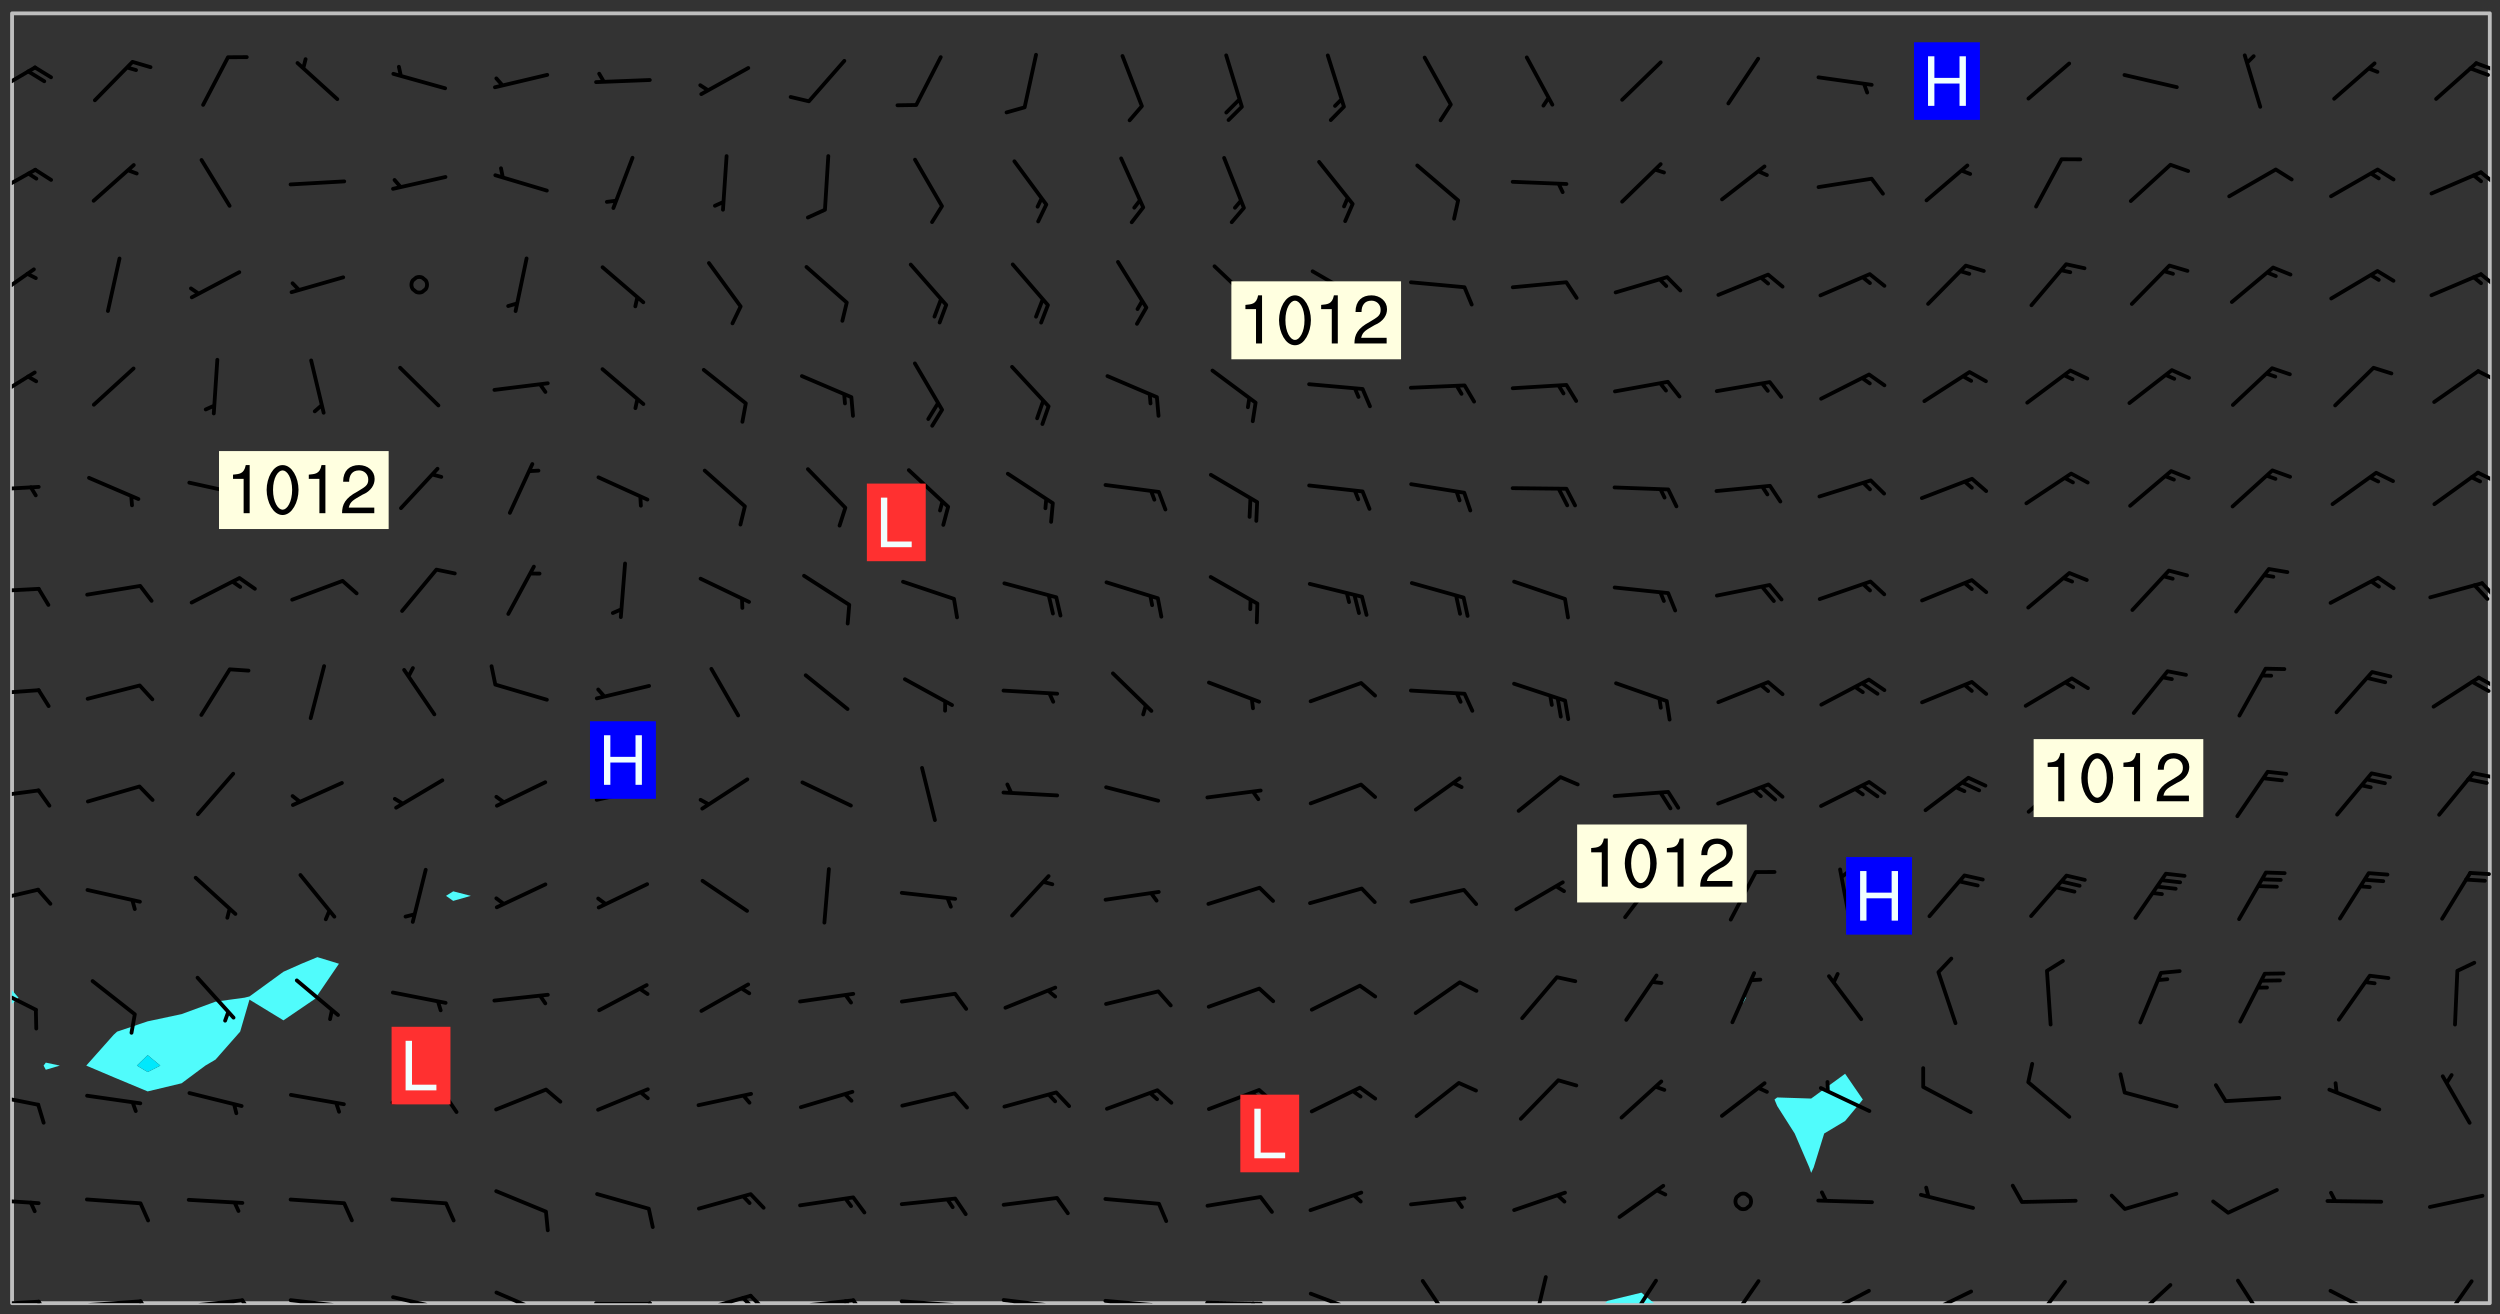 <svg xmlns="http://www.w3.org/2000/svg" role="img" xmlns:xlink="http://www.w3.org/1999/xlink" viewBox="142.45 309.95 326.84 171.84"><rect x="142.45" y="309.95" width="326.84" height="171.84" fill="#333333" stroke="none"/><defs><clipPath id="clip2"><path d="M 144 441 L 145 441 L 145 480.328 L 144 480.328 Z M 144 441"/></clipPath><clipPath id="clip3"><path d="M 144 311.672 L 145 311.672 L 145 440 L 144 440 Z M 144 311.672"/></clipPath><clipPath id="clip4"><path d="M 144 311.672 L 468 311.672 L 468 480.328 L 144 480.328 Z M 144 311.672"/></clipPath><clipPath id="clip5"><path d="M 352 478 L 359 478 L 359 480.328 L 352 480.328 Z M 352 478"/></clipPath><clipPath id="clip6"><path d="M 467 311.672 L 468 311.672 L 468 480.328 L 467 480.328 Z M 467 311.672"/></clipPath><clipPath id="clip7"><path d="M 144 479 L 148 479 L 148 480.328 L 144 480.328 Z M 144 479"/></clipPath><clipPath id="clip8"><path d="M 147 479 L 150 479 L 150 480.328 L 147 480.328 Z M 147 479"/></clipPath><clipPath id="clip9"><path d="M 153 479 L 162 479 L 162 480.328 L 153 480.328 Z M 153 479"/></clipPath><clipPath id="clip10"><path d="M 160 479 L 163 479 L 163 480.328 L 160 480.328 Z M 160 479"/></clipPath><clipPath id="clip11"><path d="M 166 479 L 175 479 L 175 480.328 L 166 480.328 Z M 166 479"/></clipPath><clipPath id="clip12"><path d="M 173 479 L 176 479 L 176 480.328 L 173 480.328 Z M 173 479"/></clipPath><clipPath id="clip13"><path d="M 180 479 L 188 479 L 188 480.328 L 180 480.328 Z M 180 479"/></clipPath><clipPath id="clip14"><path d="M 186 480 L 188 480 L 188 480.328 L 186 480.328 Z M 186 480"/></clipPath><clipPath id="clip15"><path d="M 193 479 L 201 479 L 201 480.328 L 193 480.328 Z M 193 479"/></clipPath><clipPath id="clip16"><path d="M 199 480 L 201 480 L 201 480.328 L 199 480.328 Z M 199 480"/></clipPath><clipPath id="clip17"><path d="M 207 478 L 215 478 L 215 480.328 L 207 480.328 Z M 207 478"/></clipPath><clipPath id="clip18"><path d="M 220 480 L 228 480 L 228 480.328 L 220 480.328 Z M 220 480"/></clipPath><clipPath id="clip19"><path d="M 227 480 L 229 480 L 229 480.328 L 227 480.328 Z M 227 480"/></clipPath><clipPath id="clip20"><path d="M 233 479 L 241 479 L 241 480.328 L 233 480.328 Z M 233 479"/></clipPath><clipPath id="clip21"><path d="M 240 479 L 243 479 L 243 480.328 L 240 480.328 Z M 240 479"/></clipPath><clipPath id="clip22"><path d="M 239 479 L 241 479 L 241 480.328 L 239 480.328 Z M 239 479"/></clipPath><clipPath id="clip23"><path d="M 246 479 L 255 479 L 255 480.328 L 246 480.328 Z M 246 479"/></clipPath><clipPath id="clip24"><path d="M 253 479 L 256 479 L 256 480.328 L 253 480.328 Z M 253 479"/></clipPath><clipPath id="clip25"><path d="M 252 479 L 254 479 L 254 480.328 L 252 480.328 Z M 252 479"/></clipPath><clipPath id="clip26"><path d="M 260 479 L 268 479 L 268 480.328 L 260 480.328 Z M 260 479"/></clipPath><clipPath id="clip27"><path d="M 267 480 L 269 480 L 269 480.328 L 267 480.328 Z M 267 480"/></clipPath><clipPath id="clip28"><path d="M 273 479 L 281 479 L 281 480.328 L 273 480.328 Z M 273 479"/></clipPath><clipPath id="clip29"><path d="M 280 480 L 282 480 L 282 480.328 L 280 480.328 Z M 280 480"/></clipPath><clipPath id="clip30"><path d="M 286 479 L 295 479 L 295 480.328 L 286 480.328 Z M 286 479"/></clipPath><clipPath id="clip31"><path d="M 292 480 L 294 480 L 294 480.328 L 292 480.328 Z M 292 480"/></clipPath><clipPath id="clip32"><path d="M 300 480 L 308 480 L 308 480.328 L 300 480.328 Z M 300 480"/></clipPath><clipPath id="clip33"><path d="M 306 480 L 308 480 L 308 480.328 L 306 480.328 Z M 306 480"/></clipPath><clipPath id="clip34"><path d="M 313 478 L 321 478 L 321 480.328 L 313 480.328 Z M 313 478"/></clipPath><clipPath id="clip35"><path d="M 319 480 L 320 480 L 320 480.328 L 319 480.328 Z M 319 480"/></clipPath><clipPath id="clip36"><path d="M 328 477 L 333 477 L 333 480.328 L 328 480.328 Z M 328 477"/></clipPath><clipPath id="clip37"><path d="M 342 476 L 345 476 L 345 480.328 L 342 480.328 Z M 342 476"/></clipPath><clipPath id="clip38"><path d="M 354 477 L 360 477 L 360 480.328 L 354 480.328 Z M 354 477"/></clipPath><clipPath id="clip39"><path d="M 368 477 L 373 477 L 373 480.328 L 368 480.328 Z M 368 477"/></clipPath><clipPath id="clip40"><path d="M 380 478 L 388 478 L 388 480.328 L 380 480.328 Z M 380 478"/></clipPath><clipPath id="clip41"><path d="M 393 478 L 401 478 L 401 480.328 L 393 480.328 Z M 393 478"/></clipPath><clipPath id="clip42"><path d="M 393 480 L 395 480 L 395 480.328 L 393 480.328 Z M 393 480"/></clipPath><clipPath id="clip43"><path d="M 407 477 L 413 477 L 413 480.328 L 407 480.328 Z M 407 477"/></clipPath><clipPath id="clip44"><path d="M 420 477 L 427 477 L 427 480.328 L 420 480.328 Z M 420 477"/></clipPath><clipPath id="clip45"><path d="M 434 477 L 440 477 L 440 480.328 L 434 480.328 Z M 434 477"/></clipPath><clipPath id="clip46"><path d="M 446 478 L 454 478 L 454 480.328 L 446 480.328 Z M 446 478"/></clipPath><clipPath id="clip47"><path d="M 461 477 L 466 477 L 466 480.328 L 461 480.328 Z M 461 477"/></clipPath><clipPath id="clip48"><path d="M 144 466 L 148 466 L 148 468 L 144 468 Z M 144 466"/></clipPath><clipPath id="clip49"><path d="M 144 452 L 148 452 L 148 455 L 144 455 Z M 144 452"/></clipPath><clipPath id="clip50"><path d="M 144 438 L 148 438 L 148 443 L 144 443 Z M 144 438"/></clipPath><clipPath id="clip51"><path d="M 144 426 L 148 426 L 148 429 L 144 429 Z M 144 426"/></clipPath><clipPath id="clip52"><path d="M 465 423 L 468 423 L 468 425 L 465 425 Z M 465 423"/></clipPath><clipPath id="clip53"><path d="M 144 413 L 148 413 L 148 415 L 144 415 Z M 144 413"/></clipPath><clipPath id="clip54"><path d="M 465 410 L 468 410 L 468 412 L 465 412 Z M 465 410"/></clipPath><clipPath id="clip55"><path d="M 144 399 L 148 399 L 148 401 L 144 401 Z M 144 399"/></clipPath><clipPath id="clip56"><path d="M 466 398 L 468 398 L 468 400 L 466 400 Z M 466 398"/></clipPath><clipPath id="clip57"><path d="M 465 398 L 468 398 L 468 401 L 465 401 Z M 465 398"/></clipPath><clipPath id="clip58"><path d="M 144 386 L 148 386 L 148 388 L 144 388 Z M 144 386"/></clipPath><clipPath id="clip59"><path d="M 466 385 L 468 385 L 468 389 L 466 389 Z M 466 385"/></clipPath><clipPath id="clip60"><path d="M 144 373 L 148 373 L 148 375 L 144 375 Z M 144 373"/></clipPath><clipPath id="clip61"><path d="M 466 371 L 468 371 L 468 374 L 466 374 Z M 466 371"/></clipPath><clipPath id="clip62"><path d="M 144 358 L 148 358 L 148 363 L 144 363 Z M 144 358"/></clipPath><clipPath id="clip63"><path d="M 466 358 L 468 358 L 468 360 L 466 360 Z M 466 358"/></clipPath><clipPath id="clip64"><path d="M 144 344 L 148 344 L 148 350 L 144 350 Z M 144 344"/></clipPath><clipPath id="clip65"><path d="M 466 345 L 468 345 L 468 348 L 466 348 Z M 466 345"/></clipPath><clipPath id="clip66"><path d="M 144 331 L 148 331 L 148 336 L 144 336 Z M 144 331"/></clipPath><clipPath id="clip67"><path d="M 466 332 L 468 332 L 468 335 L 466 335 Z M 466 332"/></clipPath><clipPath id="clip68"><path d="M 144 318 L 148 318 L 148 323 L 144 323 Z M 144 318"/></clipPath><clipPath id="clip69"><path d="M 465 317 L 468 317 L 468 320 L 465 320 Z M 465 317"/></clipPath><g id="surface422" clip-path="url(#clip1)"><path fill="#fff" fill-opacity="0" fill-rule="evenodd" d="M 0 0 L 1000 0 L 1000 1000 L 0 1000 Z M 0 0"/><path fill="#d3d3d3" fill-opacity="0" fill-rule="evenodd" d="M162.152 355.867L161.918 356.16 161.977 356.395 162.094 356.566 162.27 356.801 162.562 357.148 162.676 357.207 162.793 357.035 162.852 356.801 163.027 356.625 163.492 356.449 164.191 356.449 164.426 356.742 164.715 357.559 164.773 357.734 164.949 357.965 165.301 358.199 166 358.898 166.172 359.074 166.406 359.422 166.641 359.832 166.93 360.414 167.34 360.879 167.57 361.113 167.805 361.289 167.922 361.52 168.098 361.812 168.27 362.977 168.27 363.211 168.328 363.5 168.387 363.617 168.504 363.734 168.852 364.145 168.969 364.316 169.145 364.492 169.32 364.727 169.438 364.898 169.609 365.25 169.668 365.484 169.902 365.891 170.137 365.832 169.961 366.008 169.902 366.938 169.32 366.938 169.086 366.824 168.738 366.938 168.621 367.055 168.562 367.348 168.504 367.523 168.387 367.695 167.922 367.988 167.863 368.223 167.805 368.336 167.805 368.98 167.863 369.152 167.863 369.562 167.922 369.621 167.922 370.027 167.98 370.434 168.098 370.609 168.156 370.668 168.387 371.309 168.328 371.602 168.328 372.301 168.27 372.883 168.27 373.117 168.211 373.348 168.156 373.699 168.156 375.621 168.211 375.738 168.637 375.738 168.27 375.855 168.246 376.207 169.137 377.375 170.879 377.914 172.219 378.273 172.219 378.812 172.309 379.621 172.844 380.336 174.363 380.605 175.254 380.52 175.344 381.684 175.879 381.863 177.039 381.684 179.094 380.699 180.254 380.336 182.133 380.16 183.828 379.98 183.648 380.699 182.133 380.785 180.883 380.875 180.078 381.145 179.004 381.953 179.273 382.672 179.809 383.57 179.629 384.195 179.363 385.004 179.629 386.082 180.254 386.98 181.059 387.16 182.309 386.98 182.043 387.703 182.141 388.207 182.195 388.5 182.195 388.672 182.254 388.965 182.254 389.371 182.43 389.488 182.781 389.605 183.188 389.605 183.48 389.43 183.594 389.312 183.652 389.195 183.77 388.965 183.828 388.789 184.18 388.324 184.41 388.148 184.586 388.09 184.762 388.148 184.82 388.324 184.938 389.312 184.992 389.781 185.051 389.953 185.168 390.188 185.344 390.246 186.16 390.305 186.449 390.305 186.566 390.539 186.625 390.945 186.684 391.297 186.684 392.402 186.801 392.695 186.918 393.043 187.207 393.742 187.383 394.094 187.965 394.848 188.316 395.023 188.488 395.082 188.957 395.316 189.598 395.781 189.945 396.016 190.238 396.191 190.531 396.246 190.762 396.309 191.578 396.656 191.871 396.832 191.984 397.004 192.336 397.355 192.453 397.531 192.977 398.172 192.977 398.461 193.035 398.812 193.035 399.16 193.094 399.512 193.152 399.801 193.27 399.859 193.441 399.918 193.617 399.918 194.199 400.152 194.375 400.27 194.551 400.559 194.727 400.793 194.84 401.027 195.133 401.258 195.25 401.375 195.25 401.785 195.309 401.84 195.598 402.074 195.832 402.191 195.891 402.309 196.008 402.48 196.066 402.598 196.297 402.832 196.355 403.008 196.59 403.066 196.707 403.125 196.59 403.238 196.531 403.355 196.531 403.473 196.414 403.766 196.297 404.055 196.297 404.637 196.473 404.754 196.59 404.812 196.648 404.93 196.766 405.047 196.879 405.105 197.055 405.453 197.113 405.805 197.172 406.211 197.172 406.387 197.113 406.562 196.996 407.262 196.996 407.434 197.113 407.609 197.406 407.902 197.812 407.902 197.988 408.02 198.105 408.191 198.223 408.484 198.223 408.719 197.695 408.719 197.465 408.484 197.23 408.484 197.055 408.543 196.996 409.242 197.055 409.59 197.172 409.766 197.348 410.176 197.465 410.406 197.754 410.875 197.93 410.93 198.453 410.93 198.688 410.988 199.445 411.629 199.504 411.922 199.504 412.156 199.562 412.215 199.793 412.562 199.793 412.914 199.676 413.086 199.676 413.379 199.969 413.668 200.262 413.844 200.434 413.902 200.727 414.078 201.02 414.195 201.602 414.602 201.891 414.836 202.184 415.012 202.402 415.172 202.418 415.184 202.648 415.359 203.289 415.883 203.465 416.117 203.582 416.293 203.758 416.469 203.871 416.641 203.871 417.281 203.988 417.457 204.457 417.574 205.039 417.691 205.273 417.75 205.504 417.863 205.797 417.98 205.91 418.039 206.496 418.391 206.785 418.562 206.961 418.625 207.137 418.68 207.312 418.738 208.012 419.09 208.301 419.266 208.535 419.32 208.824 419.496 209.059 419.613 209.699 420.02 209.992 420.137 210.164 420.195 210.398 420.254 210.809 420.312 211.039 420.371 211.273 420.488 211.332 420.66 210.922 420.836 211.391 420.895 211.449 421.188 211.562 421.422 211.738 421.477 211.973 421.535 212.148 421.594 212.555 421.711 213.195 421.945 213.312 422.117 213.371 422.352 213.371 422.527 213.312 422.645 213.254 423.051 213.488 423.285 213.605 423.344 213.953 423.461 214.594 423.691 214.77 423.809 215.059 423.926 215.234 424.102 215.469 424.566 216.051 425.672 216.227 425.848 216.574 426.023 216.75 426.141 217.102 426.258 218.148 426.781 218.383 426.84 218.848 426.953 219.141 427.012 219.605 427.188 220.363 427.77 220.598 428.004 220.945 428.469 221.121 428.645 221.41 428.879 222.227 429.578 222.52 429.754 222.809 430.043 223.102 430.219 223.395 430.508 224.09 431.148 224.266 431.324 224.559 431.559 224.848 431.793 225.316 432.082 225.957 432.664 226.305 432.898 226.539 433.191 226.887 433.539 227.238 434.004 228.172 434.996 228.52 435.402 228.637 435.578 228.871 435.637 228.984 435.754 229.629 435.93 229.859 436.043 230.094 436.102 230.387 436.277 230.617 436.395 231.551 437.094 231.957 437.5 232.191 437.676 232.598 437.852 232.832 437.969 233.648 438.316 233.996 438.551 234.23 438.668 234.523 438.957 234.754 439.074 235.512 439.426 235.863 439.598 236.094 439.656 236.387 439.773 236.621 439.832 237.492 440.008 238.309 440.008 238.777 440.238 238.949 440.297 239.824 440.996 240.289 441.113 240.582 441.172 240.758 441.23 240.988 441.289 241.457 441.348 241.805 441.406 242.156 441.465 242.562 441.523 242.855 441.523 243.027 441.582 243.027 441.812 243.203 441.988 243.496 441.988 243.844 442.047 244.195 442.105 244.895 442.223 245.535 442.223 246 441.988 246.293 441.812 246.465 441.695 246.875 441.523 247.164 441.348 248.098 440.883 248.566 440.59 249.09 440.297 249.555 440.125 250.02 439.949 251.07 439.484 251.359 439.367 251.77 439.25 252.059 439.133 252.586 438.957 254.102 438.258 254.684 437.91 254.973 437.852 255.266 437.793 255.613 437.676 256.488 437.445 256.84 437.328 256.953 437.328 257.188 437.27 258.062 437.035 258.297 436.977 259.109 436.977 259.461 436.918 260.277 436.801 260.449 436.742 260.801 436.688 261.094 436.629 261.324 436.57 262.141 436.395 262.316 436.336 262.664 436.336 262.898 436.277 263.363 436.16 264.121 435.988 264.355 435.93 264.703 435.93 265.113 435.812 265.402 435.754 266.688 435.695 266.977 435.695 267.387 435.637 267.617 435.578 267.793 435.578 268.668 435.461 269.074 435.461 269.484 435.344 269.832 435.344 270.184 435.23 271.055 435.172 272.805 435.172 273.852 435.461 274.262 435.578 274.551 435.695 274.902 435.812 275.191 435.93 276.242 436.102 276.531 436.16 276.824 436.16 277.117 436.219 277.289 436.277 277.699 436.336 277.871 436.395 277.988 436.453 278.105 436.453 278.223 436.512 278.574 436.57 278.688 436.57 279.098 436.637 281.02 437.031 282.945 437.426 284.465 437.875 286.16 438.594 288.305 439.398 289.91 438.68 291.34 437.875 292.5 436.797 293.75 436.348 296.785 435.629 298.66 435.27 300.805 433.922 303.039 432.668 305.539 431.41 307.234 430.961 309.02 430.781 310.18 430.512 310.805 431.051 312.145 430.781 312.859 429.793 313.844 428.449 314.289 428.27 315.094 427.91 316.969 427.371 318.754 426.922 320.004 426.652 321.164 426.562 322.863 426.473 324.824 426.203 326.074 426.113 326.613 426.113 327.238 426.023 328.129 426.023 330.273 425.844 332.684 425.664 335.273 425.574 336.969 425.754 338.578 425.844 340.008 426.203 341.168 426.922 343.043 427.91 344.203 429.438 344.469 430.152 345.098 430.242 345.453 431.141 345.988 431.68 346.523 433.207 347.598 433.566 348.133 433.566 347.328 434.102 347.418 435.809 348.133 438.504 349.023 439.309 349.918 440.297 350.633 441.555 352.418 442.094 353.938 441.914 354.293 443.258 355.902 442.453 356.883 441.914 357.152 442.184 357.469 441.969 357.688 441.824 358.488 442.273 358.938 441.914 359.293 441.914 359.828 441.645 360.367 440.926 360.902 440.656 361.527 439.668 362.688 440.117 363.527 440.488 364.922 441.105 366.617 440.926 368.223 440.926 370.008 441.016 370.188 439.309 370.723 437.965 371.527 438.234 372.02 439.082 372.422 439.488 372.332 440.027 372.332 440.387 373.047 440.836 373.758 440.566 375.188 440.566 375.547 441.555 375.992 442.812 376.707 444.156 377.957 444.785 379.652 445.414 380.367 445.234 380.547 444.695 381.527 444.605 381.977 444.965 382.062 446.223 381.797 446.852 381.262 447.031 381.262 447.57 381.977 448.555 382.242 449.094 383.227 450.082 384.027 451.16 383.762 451.52 383.672 452.418 383.047 454.75 382.691 456.816 382.602 458.609 382.422 459.328 382.332 459.867 382.332 461.305 381.352 463.188 380.992 464.895 380.457 465.793 379.652 466.961 379.387 467.5 381.441 468.754 381.527 469.113 381.172 469.652 381.082 469.473 381.082 470.281 381.172 471.719 380.727 472.434 379.652 472.527 379.387 473.242 379.922 474.141 380.727 474.859 381.887 475.668 383.227 475.938 383.672 476.297 383.316 476.746 381.527 476.656 380.277 476.207 379.562 475.488 378.938 475.398 378.762 478.988 378.574 480.297 467.934 480.297 467.934 311.703 412.664 311.703 412.664 360.785 413.426 360.91 416.715 361.453 418.738 364.289 418.738 367.043 421.09 367.375 423.438 367.707 427.488 367.707 426.109 371.867 424.086 372.574 422.062 373.277 421.52 373.621 418.926 375.238 418.738 375.355 416.715 373.277 415.984 370.535 413.312 368.457 411.938 364.957 411.871 364.875 409.914 362.203 412.664 360.785 412.664 311.703 294.422 311.703 294.422 403.117 294.539 403.148 294.672 403.16 294.746 403.234 294.852 403.281 294.941 403.34 295.027 403.398 295.117 403.457 295.414 403.754 295.473 403.844 295.504 403.961 295.531 404.078 295.547 404.215 295.516 404.332 295.457 404.422 295.398 404.508 295.355 404.613 295.309 404.715 295.281 404.836 295.281 404.98 295.457 405.25 295.605 405.398 295.68 405.484 295.754 405.559 295.797 405.664 295.859 405.754 295.918 405.84 295.961 405.945 296.02 406.035 296.066 406.137 296.109 406.242 296.168 406.328 296.285 406.508 296.359 406.582 296.422 406.668 296.48 406.758 296.523 406.863 296.582 406.953 296.641 407.039 296.703 407.129 296.762 407.219 296.805 407.32 296.922 407.5 296.996 407.574 297.055 407.66 297.129 407.734 297.219 407.793 297.324 407.84 297.473 407.84 297.605 407.824 297.738 407.84 297.84 407.793 297.914 407.719 297.961 407.617 297.945 407.484 297.945 407.336 297.898 407.23 297.871 407.113 297.824 407.012 297.797 406.891 297.754 406.789 297.691 406.699 297.648 406.598 297.605 406.492 297.574 406.375 297.559 406.242 297.547 406.105 297.633 406.047 297.691 405.961 297.812 405.93 297.855 406.035 297.871 406.168 297.871 406.285 297.93 406.387 297.988 406.477 298.078 406.535 298.227 406.684 298.285 406.773 298.328 406.879 298.316 406.98 298.402 407.039 298.508 407.086 298.594 407.145 298.684 407.203 298.758 407.277 298.641 407.305 298.535 407.352 298.449 407.41 298.375 407.484 298.316 407.574 298.254 407.66 298.227 407.781 298.18 407.883 298.137 407.988 298.105 408.105 298.094 408.238 298.078 408.371 298.078 408.52 298.105 408.637 298.152 408.742 298.195 408.844 298.254 408.934 298.328 409.008 298.418 409.066 298.492 409.141 298.582 409.199 298.641 409.289 298.684 409.395 298.73 409.496 298.848 409.527 298.98 409.543 299.129 409.543 299.246 409.512 299.352 409.555 299.395 409.66 299.441 409.762 299.469 409.883 299.5 410 299.527 410.117 299.559 410.238 299.586 410.355 299.691 410.398 299.793 410.445 299.926 410.43 300.074 410.578 300.137 410.664 300.211 410.738 300.281 410.812 300.371 410.875 300.477 410.918 300.578 410.961 300.695 410.992 300.832 411.008 300.949 410.977 301.023 410.902 301.051 410.785 301.039 410.652 301.008 410.531 300.98 410.414 301.023 410.309 301.141 410.309 301.23 410.371 301.348 410.398 301.496 410.398 301.629 410.414 301.777 410.414 301.91 410.43 302.043 410.414 302.191 410.414 302.324 410.398 302.457 410.387 302.594 410.398 302.711 410.371 302.844 410.355 303.035 410.297 302.977 410.473 302.961 410.605 302.934 410.727 302.918 410.859 302.859 410.945 302.727 410.961 302.621 411.008 302.516 411.051 302.398 411.082 302.281 411.109 302.016 411.141 301.867 411.141 301.734 411.156 301.66 411.23 301.719 411.316 301.867 411.465 301.984 411.645 302.059 411.715 302.148 411.777 302.238 411.836 302.324 411.895 302.414 411.953 302.516 411.996 302.621 412.059 302.727 412.102 302.812 412.16 302.918 412.207 303.02 412.25 303.199 412.367 303.258 412.457 303.215 412.559 303.168 412.664 303.184 412.797 303.406 413.02 303.465 413.109 303.508 413.211 303.539 413.332 303.582 413.434 303.598 413.566 303.629 413.684 303.641 413.82 303.672 413.938 303.82 414.086 303.922 414.129 304.027 414.172 304.145 414.203 304.277 414.219 304.414 414.234 304.531 414.234 304.648 414.203 304.738 414.145 304.781 414.039 304.828 413.938 304.871 413.832 304.902 413.715 304.914 413.582 304.914 413.434 304.902 413.301 304.887 413.168 304.855 413.051 304.812 412.945 304.766 412.84 304.723 412.738 304.68 412.633 304.664 412.5 304.68 412.367 304.707 412.25 304.738 412.133 304.766 412.012 304.812 411.91 304.902 411.852 304.988 411.789 305.062 411.715 305.152 411.656 305.375 411.434 305.434 411.348 305.508 411.273 305.625 411.094 305.684 411.008 305.684 410.859 305.609 410.785 305.508 410.738 305.402 410.695 305.301 410.652 305.242 410.562 305.195 410.457 305.168 410.34 305.258 410.281 305.375 410.25 305.477 410.207 305.656 410.09 305.805 409.941 305.816 409.809 305.805 409.703 305.715 409.645 305.582 409.66 305.434 409.66 305.301 409.676 305.168 409.66 305.047 409.629 304.961 409.57 304.887 409.496 304.828 409.406 304.766 409.32 304.648 409.141 304.59 409.055 304.621 408.934 304.707 408.875 304.828 408.844 304.887 408.758 304.887 408.637 304.855 408.52 304.797 408.43 304.738 408.344 304.691 408.238 304.664 408.121 304.648 407.988 304.707 407.898 304.781 407.824 304.871 407.766 304.988 407.586 305.062 407.512 305.121 407.426 305.27 407.277 305.391 407.246 305.523 407.23 305.656 407.246 305.73 407.32 305.773 407.426 305.789 407.559 305.758 407.676 305.641 407.707 305.508 407.719 305.359 407.867 305.316 407.973 305.27 408.074 305.242 408.195 305.211 408.312 305.211 408.461 305.242 408.578 305.285 408.684 305.344 408.773 305.418 408.844 305.492 408.918 305.609 408.949 305.73 408.977 305.848 408.949 305.98 408.934 306.098 408.934 306.188 408.992 306.262 409.066 306.309 409.172 306.367 409.258 306.469 409.305 306.602 409.32 306.707 409.363 306.793 409.422 306.781 409.527 306.707 409.602 306.527 409.719 306.469 409.809 306.379 409.867 306.309 409.941 306.234 410.016 306.172 410.105 306.145 410.223 306.129 410.355 306.145 410.488 306.129 410.621 306.129 410.77 306.145 410.902 306.172 411.02 306.203 411.141 306.277 411.215 306.367 411.273 306.453 411.332 306.543 411.391 306.66 411.422 306.66 411.508 306.559 411.555 306.469 411.613 306.203 411.645 306.086 411.672 305.938 411.672 305.832 411.715 305.73 411.762 305.672 411.852 305.609 412.086 305.598 412.219 305.566 412.34 305.551 412.473 305.551 412.766 305.539 412.898 305.551 413.035 305.566 413.168 305.699 413.184 305.832 413.195 305.953 413.227 306.039 413.285 306.113 413.359 306.16 413.465 306.203 413.566 306.219 413.699 306.219 414.145 306.203 414.277 306.203 414.723 306.234 414.988 306.262 415.105 306.277 415.238 306.309 415.355 306.395 415.566 306.426 415.832 306.426 415.98 306.395 416.098 306.367 416.215 306.336 416.336 306.309 416.453 306.277 416.57 306.246 416.691 306.234 416.824 306.219 416.957 306.309 417.016 306.426 416.984 306.527 417 306.574 417.105 306.543 417.371 306.543 417.812 306.5 417.918 306.453 418.023 306.41 418.125 306.367 418.23 306.309 418.316 306.277 418.438 306.234 418.555 306.203 418.672 306.188 418.805 306.203 418.938 306.262 419.027 306.367 419.074 306.453 419.133 306.512 419.219 306.5 419.355 306.469 419.473 306.426 419.574 306.426 420.02 306.41 420.152 306.41 420.301 306.379 420.418 306.336 420.523 306.309 420.641 306.262 420.746 306.219 420.848 306.188 420.969 306.16 421.086 306.129 421.219 306.098 421.336 306.07 421.453 306.027 421.559 305.996 421.676 305.965 421.797 305.953 421.93 305.938 422.062 305.938 422.359 305.965 422.477 305.965 422.625 306.012 423.023 306.039 423.141 306.098 423.23 306.219 423.262 306.367 423.262 306.5 423.246 306.559 423.336 306.559 423.453 306.5 423.543 306.41 423.602 306.309 423.645 306.203 423.691 306.113 423.75 306.027 423.809 305.891 423.824 305.773 423.793 305.641 423.777 305.539 423.824 305.477 423.91 305.465 424.047 305.449 424.18 305.418 424.297 305.391 424.414 305.375 424.547 305.344 424.668 305.344 424.965 305.359 425.098 305.391 425.215 305.391 425.363 305.402 425.496 305.402 425.645 305.375 425.762 305.328 425.863 305.301 425.984 305.27 426.102 305.211 426.191 305.137 426.266 305.035 426.309 304.93 426.355 304.812 426.383 304.691 426.414 304.59 426.367 304.648 426.281 304.754 426.234 304.781 426.117 304.812 426 304.84 425.879 304.871 425.762 304.871 425.613 304.887 425.48 304.855 425.363 304.812 425.258 304.707 425.273 304.633 425.348 304.531 425.391 304.441 425.453 304.367 425.527 304.324 425.629 304.309 425.762 304.277 425.879 304.25 426 304.219 426.117 304.191 426.234 304.16 426.355 304.133 426.473 304.102 426.59 304.059 426.695 303.969 426.754 303.879 426.754 303.762 426.723 303.73 426.637 303.746 426.5 303.715 426.383 303.715 426.234 303.703 426.102 303.703 425.953 303.641 425.719 303.613 425.598 303.57 425.496 303.523 425.391 303.465 425.305 303.406 425.215 303.363 425.109 303.301 425.023 303.152 424.875 303.082 424.801 302.977 424.754 302.871 424.711 302.77 424.668 302.473 424.371 302.383 424.297 302.297 424.238 302.191 424.195 302.102 424.133 302.016 424.074 301.91 424.031 301.82 423.973 301.734 423.91 301.66 423.84 301.555 423.793 301.469 423.734 301.363 423.691 301.273 423.629 301.172 423.586 301.066 423.543 300.98 423.484 300.875 423.438 300.77 423.395 300.668 423.348 300.578 423.289 300.477 423.246 300.371 423.203 300.281 423.141 300.164 423.113 300.031 423.098 299.898 423.113 299.75 423.113 299.617 423.129 299.5 423.098 299.41 423.039 299.336 422.965 299.246 422.906 299.145 422.859 298.996 422.859 298.875 422.832 298.773 422.789 298.699 422.715 298.582 422.535 298.492 422.477 298.391 422.434 298.301 422.371 298.195 422.328 298.105 422.27 298.02 422.211 297.914 422.164 297.855 422.078 297.797 421.988 297.754 421.883 297.707 421.781 297.633 421.707 297.547 421.648 297.473 421.574 297.383 421.516 297.16 421.293 297.117 421.188 297.086 420.922 297.191 420.879 297.336 420.879 297.441 420.922 297.516 420.996 297.605 421.055 297.691 421.113 297.797 421.16 297.887 421.219 298.035 421.367 298.105 421.441 298.254 421.59 298.316 421.676 298.391 421.75 298.477 421.809 298.551 421.883 298.641 421.945 298.73 422.004 298.816 422.062 299.086 422.238 299.188 422.285 299.293 422.328 299.395 422.371 299.441 422.297 299.5 422.211 299.574 422.137 299.645 422.062 299.75 422.105 299.824 422.18 299.883 422.27 299.926 422.371 299.973 422.477 300.016 422.582 300.137 422.609 300.254 422.582 300.328 422.492 300.371 422.387 300.43 422.297 300.504 422.223 300.609 422.18 300.727 422.152 300.859 422.164 300.949 422.223 301.098 422.371 301.156 422.461 301.199 422.566 301.246 422.668 301.289 422.773 301.332 422.875 301.438 422.922 301.543 422.965 301.676 422.98 301.762 422.922 301.82 422.832 301.895 422.758 302 422.715 302.117 422.742 302.223 422.789 302.324 422.832 302.43 422.875 302.531 422.922 302.711 423.039 302.711 423.156 302.695 423.289 302.711 423.422 302.727 423.559 302.785 423.645 302.887 423.691 303.008 423.719 303.125 423.75 303.273 423.75 303.391 423.719 303.449 423.629 303.629 423.512 303.688 423.422 303.762 423.348 303.82 423.262 303.938 423.082 304.117 422.965 304.234 422.996 304.324 423.055 304.367 423.129 304.352 423.262 304.352 423.379 304.441 423.438 304.59 423.438 304.723 423.422 304.855 423.41 305.121 423.379 305.227 423.336 305.344 423.305 305.465 423.277 305.539 423.203 305.609 423.129 305.672 423.039 305.656 422.934 305.609 422.832 305.508 422.789 305.402 422.773 305.285 422.801 305.02 422.832 304.871 422.832 304.797 422.758 304.707 422.699 304.59 422.668 304.473 422.641 304.34 422.625 304.191 422.625 304.059 422.641 303.762 422.641 303.656 422.594 303.508 422.445 303.465 422.344 303.406 422.254 303.629 422.031 303.715 421.973 303.82 421.93 303.938 421.898 304.07 421.883 304.203 421.898 304.34 421.914 304.441 421.957 304.574 421.945 304.664 421.883 304.766 421.84 304.828 421.75 304.781 421.648 304.691 421.59 304.574 421.559 304.473 421.516 304.414 421.426 304.352 421.336 304.352 421.219 304.367 421.086 304.473 421.039 304.547 420.969 304.547 420.848 304.457 420.789 304.426 420.672 304.516 420.613 304.59 420.539 304.633 420.434 304.691 420.344 304.738 420.242 304.754 420.109 304.754 419.961 304.707 419.855 304.664 419.754 304.574 419.695 304.441 419.68 304.34 419.637 304.203 419.621 304.086 419.59 303.641 419.59 303.508 419.574 303.375 419.562 303.242 419.547 303.125 419.516 302.977 419.516 302.844 419.5 302.711 419.488 302.445 419.457 302.324 419.414 302.238 419.355 302.164 419.281 302.164 419.133 302.176 419 302.281 418.953 302.383 418.91 302.516 418.895 302.668 418.895 302.801 418.879 303.094 418.879 303.215 418.91 303.316 418.953 303.406 419.012 303.641 419.074 303.762 419.027 303.852 418.969 303.953 418.926 304.086 418.91 304.191 418.953 304.293 419 304.426 419.012 304.547 418.984 304.691 418.984 304.812 418.953 304.93 418.926 305.035 418.879 305.109 418.805 305.195 418.746 305.344 418.598 305.402 418.512 305.449 418.406 305.477 418.289 305.492 418.184 305.391 418.141 305.301 418.082 305.184 418.051 305.078 418.008 304.988 417.945 304.914 417.859 304.84 417.785 304.738 417.742 304.633 417.695 304.531 417.652 304.473 417.562 304.426 417.461 304.34 417.25 304.277 417.164 304.219 417.074 304.145 417 304.059 416.941 303.789 416.941 303.672 416.973 303.582 417.031 303.48 417.074 303.348 417.09 303.242 417.074 303.215 416.957 303.152 416.867 303.035 416.836 302.934 416.793 302.785 416.645 302.754 416.527 302.738 416.422 302.812 416.348 302.992 416.23 303.109 416.203 303.227 416.172 303.363 416.188 303.465 416.23 303.57 416.273 303.672 416.32 303.777 416.363 303.895 416.395 304.027 416.41 304.145 416.438 304.277 416.453 304.383 416.438 304.473 416.379 304.398 416.305 304.293 416.262 304.219 416.188 304.145 416.098 303.996 415.949 303.91 415.891 303.82 415.832 303.746 415.758 303.656 415.699 303.555 415.652 303.434 415.625 303.332 415.578 303.227 415.535 303.109 415.504 303.008 415.461 302.887 415.43 302.738 415.43 302.621 415.461 302.516 415.504 302.43 415.566 302.25 415.684 302.164 415.742 302.074 415.801 301.969 415.848 301.883 415.906 301.777 415.949 301.676 415.992 301.57 416.039 301.496 416.113 301.438 416.203 301.379 416.289 301.332 416.395 301.273 416.48 301.199 416.555 301.066 416.543 300.949 416.512 300.832 416.512 300.758 416.586 300.668 416.645 300.594 416.719 300.504 416.777 300.418 416.836 300.312 416.883 300.211 416.926 300.074 416.941 299.973 416.898 299.824 416.75 299.719 416.703 299.633 416.703 299.527 416.75 299.426 416.793 299.305 416.824 299.188 416.793 299.113 416.719 299.113 416.602 299.145 416.48 299.219 416.41 299.277 416.32 299.352 416.246 299.469 416.215 299.574 416.172 299.867 416.172 300 416.156 300.137 416.141 300.238 416.098 300.328 416.039 300.43 415.992 300.52 415.934 300.652 415.922 300.742 415.98 300.875 415.992 300.965 415.934 301.051 415.875 301.156 415.832 301.246 415.773 301.332 415.711 301.422 415.652 301.57 415.504 301.629 415.418 301.688 415.328 301.793 415.285 301.926 415.27 302.043 415.297 302.164 415.328 302.223 415.27 302.281 415.18 302.312 414.914 302.34 414.797 302.445 414.809 302.578 414.824 302.68 414.781 302.77 414.723 302.828 414.633 302.902 414.559 302.961 414.469 303.008 414.367 303.02 414.234 303.008 414.102 302.961 413.996 302.812 413.848 302.754 413.758 302.695 413.672 302.652 413.566 302.652 413.121 302.668 412.988 302.668 412.84 302.68 412.707 302.621 412.648 302.531 412.707 302.43 412.664 302.25 412.547 302.164 412.488 302.102 412.398 302.043 412.309 301.969 412.234 301.883 412.176 301.762 412.207 301.66 412.219 301.555 412.266 301.469 412.324 301.363 412.367 301.215 412.516 301.125 412.574 301.039 412.633 300.949 412.695 300.844 412.738 300.711 412.754 300.711 412.633 300.816 412.59 300.934 412.559 301.008 412.488 301.051 412.383 301.051 412.234 301.023 412.117 300.875 411.969 300.742 411.953 300.594 411.953 300.477 411.984 300.371 412.027 300.27 412.07 300.18 412.133 300.062 412.16 299.988 412.086 300 411.953 299.957 411.852 299.914 411.746 299.824 411.688 299.707 411.715 299.586 411.746 299.469 411.777 299.367 411.82 299.246 411.852 299.145 411.895 299.039 411.938 298.949 411.996 298.848 412.012 298.848 411.895 298.863 411.762 298.805 411.672 298.73 411.715 298.582 411.863 298.523 411.953 298.449 412.027 298.402 412.133 298.359 412.234 298.285 412.309 298.227 412.398 298.152 412.473 298.094 412.559 298.02 412.633 297.93 412.695 297.855 412.766 297.781 412.84 297.68 412.855 297.547 412.871 297.441 412.828 297.441 412.707 297.59 412.559 297.633 412.457 297.691 412.367 297.738 412.266 297.781 412.16 297.84 412.07 297.871 411.953 297.914 411.852 297.945 411.73 297.973 411.613 298.02 411.508 298.062 411.406 298.105 411.301 298.18 411.23 298.27 411.168 298.359 411.109 298.461 411.066 298.758 411.066 299.023 411.035 299.129 410.992 299.055 410.918 298.938 410.887 298.832 410.844 298.742 410.785 298.641 410.738 298.551 410.68 298.449 410.637 298.344 410.594 298.254 410.531 298.168 410.473 298.062 410.43 297.961 410.387 297.84 410.355 297.723 410.324 297.621 410.281 297.5 410.25 297.398 410.207 297.309 410.148 297.266 410.043 297.25 409.91 297.352 409.867 297.484 409.852 297.621 409.867 297.754 409.852 297.855 409.809 297.914 409.719 297.93 409.613 297.84 409.555 297.766 409.48 297.664 409.438 297.574 409.379 297.426 409.23 297.383 409.125 297.367 408.992 297.367 408.699 297.309 408.609 297.219 408.551 297.145 408.477 297.102 408.371 297.07 408.254 297.012 408.164 296.938 408.09 296.82 408.062 296.746 407.988 296.656 407.93 296.566 407.867 296.48 407.809 296.406 407.734 296.348 407.648 296.301 407.543 296.215 407.484 296.066 407.336 295.871 407.277 295.738 407.293 295.637 407.336 295.562 407.41 295.516 407.512 295.473 407.617 295.414 407.707 295.355 407.793 295.059 408.09 294.969 408.148 294.883 408.148 294.82 408.062 294.777 407.957 294.809 407.84 294.867 407.75 294.895 407.633 294.883 407.5 294.793 407.438 294.688 407.484 294.57 407.512 294.453 407.543 294.184 407.719 294.082 407.766 293.965 407.793 293.859 407.84 293.77 407.898 293.668 407.941 293.609 407.855 293.562 407.75 293.578 407.617 293.625 407.512 293.695 407.438 293.77 407.367 293.828 407.277 293.828 407.129 293.785 407.023 293.547 407.023 293.445 407.07 293.414 407.188 293.387 407.305 293.355 407.426 293.281 407.469 293.148 407.484 293.074 407.438 293.031 407.336 292.988 407.23 292.941 407.129 292.898 407.023 292.777 407.055 292.676 407.098 292.543 407.113 292.426 407.145 292.32 407.188 292.23 407.246 292.129 407.293 292.008 407.32 291.875 407.336 291.773 407.293 291.715 407.203 291.668 407.098 291.625 406.996 291.582 406.891 291.582 406.773 291.641 406.684 291.727 406.625 291.906 406.508 292.008 406.461 292.113 406.418 292.219 406.359 292.32 406.316 292.41 406.254 292.512 406.211 292.617 406.152 292.719 406.105 292.809 406.047 292.914 406.004 293.016 405.961 293.105 405.898 293.207 405.855 293.344 405.84 293.461 405.871 293.562 405.914 293.684 405.945 293.785 405.988 293.891 406.035 293.992 406.078 294.098 406.121 294.199 406.168 294.305 406.211 294.406 406.254 294.512 406.301 294.598 406.359 294.703 406.402 294.82 406.434 294.926 406.477 295.027 406.523 295.117 406.582 295.223 406.625 295.324 406.668 295.43 406.715 295.547 406.742 295.648 406.789 295.77 406.816 295.918 406.816 296.004 406.758 296.02 406.656 296.078 406.566 296.051 406.449 295.977 406.375 295.859 406.195 295.785 406.121 295.695 406.047 295.516 405.93 295.43 405.871 295.324 405.828 295.223 405.781 294.953 405.605 294.895 405.516 294.82 405.441 294.762 405.352 294.719 405.25 294.688 405.133 294.672 404.996 294.672 404.434 294.66 404.301 294.645 404.168 294.613 404.051 294.598 403.918 294.586 403.785 294.555 403.664 294.332 403.441 294.273 403.355 294.258 403.25 294.289 403.133 294.422 403.117 294.422 311.703 172.992 311.703 172.992 313.156 172.934 313.391 172.582 314.441 172.41 314.965 172.293 315.312 172.117 315.723 172 315.895 171.766 316.188 171.535 316.246 171.184 316.246 171.066 316.305 170.836 316.711 170.836 317.004 170.953 317.18 171.184 317.41 171.301 317.645 171.941 318.402 172.234 318.867 172.41 319.102 172.641 319.453 172.875 319.801 173.516 320.617 173.691 321.082 173.863 321.492 173.98 322.188 174.156 322.656 174.273 324.055 174.332 324.52 174.332 325.395 174.449 326.441 174.449 331.223 174.391 331.688 174.039 332.969 173.863 333.492 173.75 333.902 173.398 334.832 172.934 336 172.699 336.582 172.582 336.758 172.41 337.105 172.234 337.512 171.883 338.328 171.824 338.621 171.711 338.914 171.594 339.203 171.535 339.379 171.418 340.254 171.359 340.66 171.301 340.777 171.242 340.953 171.184 341.125 170.953 341.652 170.836 341.824 170.836 342.059 170.719 342.293 170.66 342.465 170.484 343.051 170.484 343.34 170.426 343.516 170.426 343.809 170.367 343.922 170.309 344.449 170.309 344.621 170.254 344.855 170.254 347.477 170.078 348.293 169.961 348.469 169.785 348.703 169.668 348.875 169.555 349.109 168.969 350.043 168.738 350.332 168.445 350.797 168.27 351.031 167.98 351.383 167.629 352.082 167.516 352.312 167.34 352.723 167.164 352.953 166.758 353.48 165.941 354.18 165.648 354.352 165.359 354.586 165.184 354.703 165.008 354.879 164.484 355.285 163.957 355.461 163.785 355.637 163.551 355.691 162.91 355.867 162.152 355.867M174.363 386.891L173.289 387.34 173.648 388.234 174.898 387.52 175.344 386.98 174.363 386.891"/><path fill="#d3d3d3" fill-opacity="0" fill-rule="evenodd" d="M201.508 416.598L200.613 416.598 201.062 417.227 202.043 417.586 202.848 417.496 203.293 416.508 203.117 416.598 202.402 416.242 201.508 416.598M356.129 475.668L356.07 475.145 356.07 474.852 356.184 474.559 356.242 474.328 356.711 473.859 356.824 473.859 356.941 473.746 357.059 473.688 357.234 473.688 357.469 473.629 357.816 473.629 358.051 473.688 358.168 473.746 358.398 473.918 358.457 474.094 358.574 474.676 358.574 474.969 358.457 475.145 358.285 475.434 358.109 475.609 357.582 476.133 357.352 476.367 357.234 476.426 357.059 476.426 356.941 476.367 356.535 476.074 356.359 475.957 356.242 475.898 356.184 475.785 356.129 475.668M362.77 464.711L362.711 464.539 362.711 463.43 362.77 463.258 362.945 463.199 363.117 463.141 363.293 463.141 363.527 463.082 363.645 463.141 363.703 463.84 363.645 464.012 363.527 464.188 363.41 464.246 363.176 464.77 363.062 464.828 362.828 464.828 362.77 464.711M372.383 450.32L372.266 450.145 372.266 449.445 372.559 448.57 372.676 448.398 372.852 448.047 372.965 447.816 373.082 447.523 373.434 446.766 373.551 446.535 373.723 446.301 373.898 446.301 374.016 446.242 374.656 446.242 374.773 446.301 375.008 446.535 375.18 446.648 375.531 446.941 375.648 447.059 375.762 447.234 375.762 447.348 375.879 447.406 375.996 447.523 375.996 448.223 375.938 448.398 375.938 448.629 375.879 448.805 375.531 449.855 375.414 450.086 375.297 450.32 375.18 450.379 374.949 450.613 374.309 450.902 373.434 450.902 373.023 450.785 372.383 450.32"/><path fill="none" stroke="#bebebe" stroke-linecap="round" stroke-linejoin="round" stroke-miterlimit="10" stroke-width=".5" d="M 431.957 354.305 L 108.027 354.305 L 108.027 185.68 L 431.957 185.68 L 431.957 354.305" transform="matrix(1 0 0 -1 36 666)"/><g clip-path="url(#clip2)"><path fill="#fff" fill-opacity="0" fill-rule="evenodd" d="M 144 475.891 L 144 480.328 L 144.004 480.328 L 144 480.328 L 144 441.199 L 144 475.891"/></g><g clip-path="url(#clip3)"><path fill="#fff" fill-opacity="0" fill-rule="evenodd" d="M 144 435.945 L 144 439.398 L 144 311.672 L 144.004 311.672 L 144 311.672 L 144 435.945"/></g><path fill="#50fcfc" fill-rule="evenodd" d="M 144 439.398 L 144 441.199 L 144.004 441.195 L 144.004 439.398 L 144 439.398"/><g clip-path="url(#clip4)"><path fill="#fff" fill-opacity="0" fill-rule="evenodd" d="M 144.004 480.328 L 144.004 441.195 L 144.867 440.383 L 144.004 439.398 L 144.004 311.672 L 148.438 311.672 L 148.438 448.871 L 148.148 449.262 L 148.438 449.805 L 150.273 449.262 L 148.438 448.871 L 148.438 311.672 L 183.945 311.672 L 183.945 435.082 L 181.863 435.945 L 179.508 436.992 L 175.066 440.223 L 174.414 440.383 L 170.629 440.902 L 166.191 442.531 L 161.754 443.477 L 157.762 444.82 L 157.316 445.227 L 153.727 449.262 L 157.316 450.785 L 161.754 452.637 L 166.191 451.574 L 169.297 449.262 L 170.629 448.477 L 173.848 444.82 L 175.066 440.637 L 179.508 443.348 L 183.859 440.383 L 183.945 440.078 L 186.762 435.945 L 183.945 435.082 L 183.945 311.672 L 201.699 311.672 L 201.699 426.477 L 200.758 427.07 L 201.699 427.727 L 204.008 427.07 L 201.699 426.477 L 201.699 311.672 L 370.355 311.672 L 370.355 440.176 L 370.18 440.383 L 370.355 441.039 L 370.707 440.383 L 370.355 440.176 L 370.355 311.672 L 383.672 311.672 L 383.672 450.328 L 379.234 453.57 L 374.793 453.426 L 374.441 453.699 L 374.793 454.543 L 377.078 458.137 L 378.988 462.574 L 379.234 463.285 L 379.566 462.574 L 380.938 458.137 L 383.672 456.504 L 385.988 453.699 L 383.672 450.328 L 383.672 311.672 L 467.996 311.672 L 467.996 480.328 L 358.695 480.328 L 357.043 478.945 L 352.602 480.02 L 352.293 480.328 L 144.004 480.328"/></g><path fill="#50fcfc" fill-rule="evenodd" d="M144.867 440.383L144.004 441.195 144.004 439.398 144.867 440.383M148.438 449.805L148.148 449.262 148.438 448.871 150.273 449.262 148.438 449.805M157.316 450.785L153.727 449.262 157.316 445.227 157.762 444.82 161.754 443.477 161.754 447.891 160.348 449.262 161.754 450.105 163.41 449.262 161.754 447.891 161.754 443.477 166.191 442.531 170.629 440.902 174.414 440.383 175.066 440.223 179.508 436.992 181.863 435.945 183.945 435.082 186.762 435.945 183.945 440.078 183.859 440.383 179.508 443.348 175.066 440.637 173.848 444.82 170.629 448.477 169.297 449.262 166.191 451.574 161.754 452.637 157.316 450.785"/><path fill="#00e8fc" fill-rule="evenodd" d="M 161.754 450.105 L 160.348 449.262 L 161.754 447.891 L 163.41 449.262 L 161.754 450.105"/><path fill="#50fcfc" fill-rule="evenodd" d="M 201.699 427.727 L 200.758 427.07 L 201.699 426.477 L 204.008 427.07 L 201.699 427.727"/><g clip-path="url(#clip5)"><path fill="#50fcfc" fill-rule="evenodd" d="M 352.293 480.328 L 352.602 480.02 L 357.043 478.945 L 358.695 480.328 L 352.293 480.328"/></g><path fill="#50fcfc" fill-rule="evenodd" d="M370.355 441.039L370.18 440.383 370.355 440.176 370.707 440.383 370.355 441.039M374.793 454.543L374.441 453.699 374.793 453.426 379.234 453.57 383.672 450.328 385.988 453.699 383.672 456.504 380.938 458.137 379.566 462.574 379.234 463.285 378.988 462.574 377.078 458.137 374.793 454.543"/><g clip-path="url(#clip6)"><path fill="#fff" fill-opacity="0" fill-rule="evenodd" d="M 467.996 480.328 L 468 480.328 L 468 311.672 L 467.996 311.672 L 468 311.672 L 468 480.328 L 467.996 480.328"/></g><g clip-path="url(#clip7)"><path fill="none" stroke="#000" stroke-linecap="round" stroke-linejoin="round" stroke-miterlimit="10" stroke-width=".5" d="M 111.508 185.875 L 104.492 185.469" transform="matrix(1 0 0 -1 36 666)"/></g><g clip-path="url(#clip8)"><path fill="none" stroke="#000" stroke-linecap="round" stroke-linejoin="round" stroke-miterlimit="10" stroke-width=".5" d="M 111.508 185.875 L 112.781 183.777" transform="matrix(1 0 0 -1 36 666)"/></g><g clip-path="url(#clip9)"><path fill="none" stroke="#000" stroke-linecap="round" stroke-linejoin="round" stroke-miterlimit="10" stroke-width=".5" d="M 124.82 185.922 L 117.812 185.418" transform="matrix(1 0 0 -1 36 666)"/></g><g clip-path="url(#clip10)"><path fill="none" stroke="#000" stroke-linecap="round" stroke-linejoin="round" stroke-miterlimit="10" stroke-width=".5" d="M 124.82 185.922 L 126.125 183.844" transform="matrix(1 0 0 -1 36 666)"/></g><g clip-path="url(#clip11)"><path fill="none" stroke="#000" stroke-linecap="round" stroke-linejoin="round" stroke-miterlimit="10" stroke-width=".5" d="M 138.125 186.051 L 131.137 185.293" transform="matrix(1 0 0 -1 36 666)"/></g><g clip-path="url(#clip12)"><path fill="none" stroke="#000" stroke-linecap="round" stroke-linejoin="round" stroke-miterlimit="10" stroke-width=".5" d="M 138.125 186.051 L 139.5 184.02" transform="matrix(1 0 0 -1 36 666)"/></g><g clip-path="url(#clip13)"><path fill="none" stroke="#000" stroke-linecap="round" stroke-linejoin="round" stroke-miterlimit="10" stroke-width=".5" d="M 151.438 185.273 L 144.453 186.07" transform="matrix(1 0 0 -1 36 666)"/></g><g clip-path="url(#clip14)"><path fill="none" stroke="#000" stroke-linecap="round" stroke-linejoin="round" stroke-miterlimit="10" stroke-width=".5" d="M 150.422 185.387 L 150.871 184.246" transform="matrix(1 0 0 -1 36 666)"/></g><g clip-path="url(#clip15)"><path fill="none" stroke="#000" stroke-linecap="round" stroke-linejoin="round" stroke-miterlimit="10" stroke-width=".5" d="M 164.684 184.879 L 157.836 186.465" transform="matrix(1 0 0 -1 36 666)"/></g><g clip-path="url(#clip16)"><path fill="none" stroke="#000" stroke-linecap="round" stroke-linejoin="round" stroke-miterlimit="10" stroke-width=".5" d="M 163.688 185.109 L 164.004 183.922" transform="matrix(1 0 0 -1 36 666)"/></g><g clip-path="url(#clip17)"><path fill="none" stroke="#000" stroke-linecap="round" stroke-linejoin="round" stroke-miterlimit="10" stroke-width=".5" d="M 177.797 184.273 L 171.352 187.07" transform="matrix(1 0 0 -1 36 666)"/></g><g clip-path="url(#clip18)"><path fill="none" stroke="#000" stroke-linecap="round" stroke-linejoin="round" stroke-miterlimit="10" stroke-width=".5" d="M 191.402 185.672 L 184.375 185.672" transform="matrix(1 0 0 -1 36 666)"/></g><g clip-path="url(#clip19)"><path fill="none" stroke="#000" stroke-linecap="round" stroke-linejoin="round" stroke-miterlimit="10" stroke-width=".5" d="M 191.402 185.672 L 192.555 183.504" transform="matrix(1 0 0 -1 36 666)"/></g><g clip-path="url(#clip20)"><path fill="none" stroke="#000" stroke-linecap="round" stroke-linejoin="round" stroke-miterlimit="10" stroke-width=".5" d="M 204.582 186.648 L 197.832 184.695" transform="matrix(1 0 0 -1 36 666)"/></g><g clip-path="url(#clip21)"><path fill="none" stroke="#000" stroke-linecap="round" stroke-linejoin="round" stroke-miterlimit="10" stroke-width=".5" d="M 204.582 186.648 L 206.289 184.887" transform="matrix(1 0 0 -1 36 666)"/></g><g clip-path="url(#clip22)"><path fill="none" stroke="#000" stroke-linecap="round" stroke-linejoin="round" stroke-miterlimit="10" stroke-width=".5" d="M 203.598 186.363 L 204.453 185.484" transform="matrix(1 0 0 -1 36 666)"/></g><g clip-path="url(#clip23)"><path fill="none" stroke="#000" stroke-linecap="round" stroke-linejoin="round" stroke-miterlimit="10" stroke-width=".5" d="M 218.012 186.051 L 211.027 185.289" transform="matrix(1 0 0 -1 36 666)"/></g><g clip-path="url(#clip24)"><path fill="none" stroke="#000" stroke-linecap="round" stroke-linejoin="round" stroke-miterlimit="10" stroke-width=".5" d="M 218.012 186.051 L 219.395 184.023" transform="matrix(1 0 0 -1 36 666)"/></g><g clip-path="url(#clip25)"><path fill="none" stroke="#000" stroke-linecap="round" stroke-linejoin="round" stroke-miterlimit="10" stroke-width=".5" d="M 216.996 185.941 L 217.688 184.926" transform="matrix(1 0 0 -1 36 666)"/></g><g clip-path="url(#clip26)"><path fill="none" stroke="#000" stroke-linecap="round" stroke-linejoin="round" stroke-miterlimit="10" stroke-width=".5" d="M 231.34 185.418 L 224.332 185.922" transform="matrix(1 0 0 -1 36 666)"/></g><g clip-path="url(#clip27)"><path fill="none" stroke="#000" stroke-linecap="round" stroke-linejoin="round" stroke-miterlimit="10" stroke-width=".5" d="M 231.34 185.418 L 232.332 183.176" transform="matrix(1 0 0 -1 36 666)"/></g><g clip-path="url(#clip28)"><path fill="none" stroke="#000" stroke-linecap="round" stroke-linejoin="round" stroke-miterlimit="10" stroke-width=".5" d="M 244.641 185.25 L 237.664 186.094" transform="matrix(1 0 0 -1 36 666)"/></g><g clip-path="url(#clip29)"><path fill="none" stroke="#000" stroke-linecap="round" stroke-linejoin="round" stroke-miterlimit="10" stroke-width=".5" d="M 244.641 185.25 L 245.523 182.961" transform="matrix(1 0 0 -1 36 666)"/></g><g clip-path="url(#clip30)"><path fill="none" stroke="#000" stroke-linecap="round" stroke-linejoin="round" stroke-miterlimit="10" stroke-width=".5" d="M 257.965 185.359 L 250.965 185.984" transform="matrix(1 0 0 -1 36 666)"/></g><g clip-path="url(#clip31)"><path fill="none" stroke="#000" stroke-linecap="round" stroke-linejoin="round" stroke-miterlimit="10" stroke-width=".5" d="M 256.945 185.449 L 257.426 184.32" transform="matrix(1 0 0 -1 36 666)"/></g><g clip-path="url(#clip32)"><path fill="none" stroke="#000" stroke-linecap="round" stroke-linejoin="round" stroke-miterlimit="10" stroke-width=".5" d="M 271.293 185.605 L 264.27 185.738" transform="matrix(1 0 0 -1 36 666)"/></g><g clip-path="url(#clip33)"><path fill="none" stroke="#000" stroke-linecap="round" stroke-linejoin="round" stroke-miterlimit="10" stroke-width=".5" d="M 270.273 185.625 L 270.828 184.527" transform="matrix(1 0 0 -1 36 666)"/></g><g clip-path="url(#clip34)"><path fill="none" stroke="#000" stroke-linecap="round" stroke-linejoin="round" stroke-miterlimit="10" stroke-width=".5" d="M 284.379 184.418 L 277.812 186.922" transform="matrix(1 0 0 -1 36 666)"/></g><g clip-path="url(#clip35)"><path fill="none" stroke="#000" stroke-linecap="round" stroke-linejoin="round" stroke-miterlimit="10" stroke-width=".5" d="M 283.422 184.785 L 283.574 183.566" transform="matrix(1 0 0 -1 36 666)"/></g><g clip-path="url(#clip36)"><path fill="none" stroke="#000" stroke-linecap="round" stroke-linejoin="round" stroke-miterlimit="10" stroke-width=".5" d="M 296.371 182.758 L 292.449 188.586" transform="matrix(1 0 0 -1 36 666)"/></g><g clip-path="url(#clip37)"><path fill="none" stroke="#000" stroke-linecap="round" stroke-linejoin="round" stroke-miterlimit="10" stroke-width=".5" d="M 306.906 182.254 L 308.543 189.09" transform="matrix(1 0 0 -1 36 666)"/></g><g clip-path="url(#clip38)"><path fill="none" stroke="#000" stroke-linecap="round" stroke-linejoin="round" stroke-miterlimit="10" stroke-width=".5" d="M 319.133 182.723 L 322.949 188.621" transform="matrix(1 0 0 -1 36 666)"/></g><g clip-path="url(#clip39)"><path fill="none" stroke="#000" stroke-linecap="round" stroke-linejoin="round" stroke-miterlimit="10" stroke-width=".5" d="M 332.359 182.781 L 336.352 188.562" transform="matrix(1 0 0 -1 36 666)"/></g><g clip-path="url(#clip40)"><path fill="none" stroke="#000" stroke-linecap="round" stroke-linejoin="round" stroke-miterlimit="10" stroke-width=".5" d="M 344.559 184.043 L 350.785 187.297" transform="matrix(1 0 0 -1 36 666)"/></g><g clip-path="url(#clip41)"><path fill="none" stroke="#000" stroke-linecap="round" stroke-linejoin="round" stroke-miterlimit="10" stroke-width=".5" d="M 357.828 184.133 L 364.145 187.207" transform="matrix(1 0 0 -1 36 666)"/></g><g clip-path="url(#clip42)"><path fill="none" stroke="#000" stroke-linecap="round" stroke-linejoin="round" stroke-miterlimit="10" stroke-width=".5" d="M 358.746 184.582 L 357.754 185.305" transform="matrix(1 0 0 -1 36 666)"/></g><g clip-path="url(#clip43)"><path fill="none" stroke="#000" stroke-linecap="round" stroke-linejoin="round" stroke-miterlimit="10" stroke-width=".5" d="M 372.184 182.867 L 376.422 188.473" transform="matrix(1 0 0 -1 36 666)"/></g><g clip-path="url(#clip44)"><path fill="none" stroke="#000" stroke-linecap="round" stroke-linejoin="round" stroke-miterlimit="10" stroke-width=".5" d="M 385.035 183.289 L 390.199 188.055" transform="matrix(1 0 0 -1 36 666)"/></g><g clip-path="url(#clip45)"><path fill="none" stroke="#000" stroke-linecap="round" stroke-linejoin="round" stroke-miterlimit="10" stroke-width=".5" d="M 402.832 182.715 L 399.031 188.629" transform="matrix(1 0 0 -1 36 666)"/></g><g clip-path="url(#clip46)"><path fill="none" stroke="#000" stroke-linecap="round" stroke-linejoin="round" stroke-miterlimit="10" stroke-width=".5" d="M 417.363 184.051 L 411.129 187.293" transform="matrix(1 0 0 -1 36 666)"/></g><g clip-path="url(#clip47)"><path fill="none" stroke="#000" stroke-linecap="round" stroke-linejoin="round" stroke-miterlimit="10" stroke-width=".5" d="M 425.539 182.797 L 429.582 188.543" transform="matrix(1 0 0 -1 36 666)"/></g><g clip-path="url(#clip48)"><path fill="none" stroke="#000" stroke-linecap="round" stroke-linejoin="round" stroke-miterlimit="10" stroke-width=".5" d="M 111.504 198.75 L 104.496 199.223" transform="matrix(1 0 0 -1 36 666)"/></g><path fill="none" stroke="#000" stroke-linecap="round" stroke-linejoin="round" stroke-miterlimit="10" stroke-width=".5" d="M110.484 198.82L110.988 197.699M124.82 198.734L117.812 199.238M124.82 198.734L125.812 196.492M138.137 198.785L131.121 199.188M137.117 198.844L137.629 197.73M151.449 198.746L144.441 199.227M151.449 198.746L152.453 196.504M164.766 198.73L157.758 199.242M164.766 198.73L165.758 196.488M177.824 197.648L171.324 200.324M177.824 197.648L178.066 195.207M191.27 198.027L184.512 199.945M191.27 198.027L191.789 195.629M204.59 199.93L197.82 198.043M204.59 199.93L206.281 198.152M203.605 199.656L204.449 198.766M217.996 199.508L211.047 198.465M217.996 199.508L219.457 197.535M216.984 199.355L217.715 198.371M231.328 199.352L224.34 198.621M231.328 199.352L232.703 197.316M230.312 199.246L231 198.227M244.637 199.434L237.664 198.539M244.637 199.434L246.055 197.434M257.965 198.672L250.965 199.301M257.965 198.672L258.918 196.41M271.246 199.559L264.312 198.414M271.246 199.559L272.738 197.609M284.418 200.137L277.777 197.836M283.449 199.801L284.348 198.965M297.902 199.379L290.918 198.594M296.887 199.266L297.578 198.25M311.051 200.125L304.402 197.848M310.082 199.793L310.98 198.957M323.902 201.023L318.18 196.949M323.07 200.43L324.168 199.883M335.379 198.984L335.359 199.188 335.301 199.379 335.207 199.555 334.746 199.93 334.555 199.988 334.355 200.008 334.156 199.988 333.965 199.93 333.508 199.555 333.41 199.379 333.352 199.188 333.332 198.984 333.352 198.785 333.41 198.594 333.508 198.418 333.965 198.043 334.156 197.984 334.355 197.965 334.555 197.984 334.746 198.043 335.207 198.418 335.301 198.594 335.359 198.785 335.379 198.984M344.16 199.094L351.184 198.879M345.18 199.062L344.637 200.164M357.578 199.844L364.395 198.129M358.57 199.594L358.273 200.785M370.789 198.906L377.812 199.066M370.789 198.906L369.586 201.043M384.246 197.992L390.984 199.98M384.246 197.992L382.527 199.742M397.746 197.5L404.117 200.473M397.746 197.5L395.789 198.98M410.734 199.035L417.758 198.938M411.754 199.023L411.195 200.113M424.125 198.254L430.996 199.719" transform="matrix(1 0 0 -1 36 666)"/><g clip-path="url(#clip49)"><path fill="none" stroke="#000" stroke-linecap="round" stroke-linejoin="round" stroke-miterlimit="10" stroke-width=".5" d="M 111.445 211.621 L 104.555 212.984" transform="matrix(1 0 0 -1 36 666)"/></g><path fill="none" stroke="#000" stroke-linecap="round" stroke-linejoin="round" stroke-miterlimit="10" stroke-width=".5" d="M111.445 211.621L112.156 209.27M124.793 211.805L117.836 212.801M123.781 211.949L124.199 210.793M138.039 211.453L131.219 213.148M137.047 211.699L137.348 210.512M151.406 211.691L144.484 212.91M150.398 211.871L150.777 210.703M164.754 212.691L157.77 211.91M164.754 212.691L166.137 210.668M177.84 213.605L171.312 211M177.84 213.605L179.711 212.02M191.141 213.641L184.641 210.965M190.195 213.25L191.141 212.469M204.641 213.039L197.77 211.562M203.641 212.824L204.434 211.887M217.887 213.309L211.152 211.297M216.906 213.016L217.77 212.141M231.258 213.102L224.414 211.5M231.258 213.102L232.871 211.254M244.539 213.23L237.762 211.375M244.539 213.23L246.223 211.441M243.555 212.957L244.395 212.066M257.762 213.516L251.168 211.09M257.762 213.516L259.594 211.879M256.805 213.16L257.719 212.344M271.066 213.551L264.496 211.055M271.066 213.551L272.91 211.934M270.109 213.188L271.031 212.379M284.246 213.855L277.945 210.746M284.246 213.855L286.238 212.422M283.328 213.402L284.324 212.688M297.176 214.469L291.645 210.133M297.176 214.469L299.418 213.473M310.176 214.82L305.277 209.781M310.176 214.82L312.531 214.141M323.641 214.664L318.441 209.938M322.883 213.977L324.039 213.562M337.145 214.438L331.566 210.164M336.336 213.816L337.449 213.305M344.496 213.805L350.848 210.797M345.418 213.367L345.363 214.594M357.883 213.949L364.09 210.652M357.883 213.949L357.883 216.406M371.617 214.566L376.984 210.035M371.617 214.566L372.133 216.965M384.223 213.215L391.008 211.387M384.223 213.215L383.676 215.609M397.426 212.09L404.438 212.512M397.426 212.09L396.145 214.184M410.98 213.594L417.512 211.008M411.93 213.219L411.793 214.438M425.805 215.344L429.32 209.258M426.316 214.457L426.965 215.5" transform="matrix(1 0 0 -1 36 666)"/><g clip-path="url(#clip50)"><path fill="none" stroke="#000" stroke-linecap="round" stroke-linejoin="round" stroke-miterlimit="10" stroke-width=".5" d="M 111.137 224.035 L 104.863 227.195" transform="matrix(1 0 0 -1 36 666)"/></g><path fill="none" stroke="#000" stroke-linecap="round" stroke-linejoin="round" stroke-miterlimit="10" stroke-width=".5" d="M111.137 224.035L111.191 221.582M124.074 223.445L118.555 227.789M124.074 223.445L123.641 221.027M136.98 223.008L132.277 228.227M136.297 223.766L135.879 222.613M150.637 223.355L145.254 227.875M149.852 224.016L149.598 222.812M164.707 224.941L157.812 226.293M163.703 225.137L164.062 223.965M178.07 225.996L171.082 225.238M177.051 225.883L177.742 224.871M190.996 227.262L184.785 223.973M190.094 226.781L191.109 226.094M204.262 227.348L198.148 223.883M203.371 226.844L204.406 226.188M218 226.117L211.043 225.117M216.988 225.969L217.711 224.98M231.312 226.129L224.359 225.105M231.312 226.129L232.766 224.152M244.41 226.934L237.895 224.301M243.461 226.551L244.398 225.762M257.883 226.441L251.051 224.793M257.883 226.441L259.508 224.605M271.086 226.805L264.473 224.43M271.086 226.805L272.902 225.152M284.238 227.188L277.953 224.047M284.238 227.188L286.238 225.766M297.293 227.625L291.531 223.605M297.293 227.625L299.477 226.508M310 228.293L305.453 222.938M310 228.293L312.398 227.77M323.02 228.52L319.062 222.715M322.445 227.676L323.664 227.539M335.781 228.828L332.934 222.402M335.367 227.895L336.59 227.98M345.562 228.426L349.781 222.805M346.176 227.609L346.699 228.719M359.871 228.949L362.102 222.285M359.871 228.949L361.559 230.73M374.062 229.121L374.539 222.109M374.062 229.121L376.145 230.418M388.969 228.859L386.266 222.375M388.969 228.859L391.41 229.09M388.574 227.914L389.797 228.031M402.531 228.746L399.332 222.488M402.531 228.746L404.984 228.785M402.066 227.836L404.52 227.875M401.602 226.926L402.828 226.945M416.27 228.488L412.223 222.742M416.27 228.488L418.703 228.184M415.68 227.652L416.898 227.5M427.715 229.125L427.406 222.105M427.715 229.125L429.93 230.184" transform="matrix(1 0 0 -1 36 666)"/><g clip-path="url(#clip51)"><path fill="none" stroke="#000" stroke-linecap="round" stroke-linejoin="round" stroke-miterlimit="10" stroke-width=".5" d="M 111.422 239.734 L 104.578 238.129" transform="matrix(1 0 0 -1 36 666)"/></g><path fill="none" stroke="#000" stroke-linecap="round" stroke-linejoin="round" stroke-miterlimit="10" stroke-width=".5" d="M111.422 239.734L113.039 237.891M124.742 238.164L117.887 239.699M123.746 238.387L124.07 237.203M137.227 236.566L132.031 241.297M136.473 237.254L136.168 236.066M150.164 236.207L145.727 241.656M149.52 237L149.043 235.867M160.414 235.523L162.105 242.34M160.66 236.516L159.469 236.215M171.398 237.434L177.754 240.43M172.32 237.871L171.34 238.605M184.723 237.406L191.055 240.457M185.645 237.852L184.656 238.578M198.293 240.895L204.117 236.965M214.816 242.434L214.227 235.43M231.328 238.539L224.344 239.324M230.312 238.652L230.762 237.512M243.539 241.512L238.766 236.352M242.844 240.758L244.027 240.445M257.941 239.441L250.988 238.422M256.93 239.293L257.656 238.305M271.133 239.988L264.43 237.875M271.133 239.988L272.883 238.266M284.477 239.887L277.715 237.977M284.477 239.887L286.176 238.113M297.836 239.707L290.984 238.156M297.836 239.707L299.441 237.852M310.762 240.703L304.691 237.16M309.879 240.188L310.922 239.543M323.172 241.727L318.91 236.137M323.172 241.727L325.594 241.328M335.992 242.039L332.719 235.824M335.992 242.039L338.445 242.051M347.016 242.383L348.324 235.48M347.207 241.379L348.164 242.148M363.273 241.598L358.699 236.266M363.273 241.598L365.668 241.062M362.609 240.82L365.004 240.285M376.613 241.578L371.988 236.285M376.613 241.578L379.004 241.02M375.941 240.809L378.328 240.25M375.27 240.039L377.656 239.48M389.609 241.824L385.625 236.039M389.609 241.824L392.047 241.543M389.031 240.984L391.469 240.703M388.449 240.141L390.887 239.859M387.871 239.301L389.09 239.16M402.684 241.977L399.18 235.887M402.684 241.977L405.133 241.898M402.172 241.09L404.625 241.012M401.664 240.203L404.117 240.125M416.129 241.898L412.367 235.965M416.129 241.898L418.574 241.711M415.582 241.035L418.027 240.848M415.031 240.172L416.258 240.078M429.398 241.926L425.723 235.938" transform="matrix(1 0 0 -1 36 666)"/><g clip-path="url(#clip52)"><path fill="none" stroke="#000" stroke-linecap="round" stroke-linejoin="round" stroke-miterlimit="10" stroke-width=".5" d="M 429.398 241.926 L 431.848 241.777" transform="matrix(1 0 0 -1 36 666)"/></g><path fill="none" stroke="#000" stroke-linecap="round" stroke-linejoin="round" stroke-miterlimit="10" stroke-width=".5" d="M 428.863 241.055 L 431.312 240.902" transform="matrix(1 0 0 -1 36 666)"/><g clip-path="url(#clip53)"><path fill="none" stroke="#000" stroke-linecap="round" stroke-linejoin="round" stroke-miterlimit="10" stroke-width=".5" d="M 111.484 252.711 L 104.516 251.785" transform="matrix(1 0 0 -1 36 666)"/></g><path fill="none" stroke="#000" stroke-linecap="round" stroke-linejoin="round" stroke-miterlimit="10" stroke-width=".5" d="M111.484 252.711L112.91 250.715M124.688 253.227L117.941 251.266M124.688 253.227L126.398 251.465M136.938 254.895L132.324 249.598M144.742 250.805L151.148 253.688M145.672 251.223L144.703 251.977M158.238 250.453L164.281 254.039M159.117 250.977L158.07 251.613M171.414 250.711L177.734 253.781M172.336 251.156L171.344 251.879M184.461 251.48L191.32 253.012M185.461 251.703L184.66 252.637M198.258 250.332L204.152 254.16M199.117 250.891L198.043 251.484M217.691 250.734L211.352 253.762M228.676 248.836L226.992 255.656M237.641 252.438L244.66 252.059M238.664 252.379L238.145 253.492M257.867 251.367L251.062 253.129M271.266 252.699L264.297 251.793M270.25 252.566L270.961 251.566M284.387 253.477L277.805 251.02M284.387 253.477L286.223 251.848M297.27 254.289L291.555 250.203M296.438 253.695L297.535 253.148M310.457 254.457L304.992 250.039M310.457 254.457L312.715 253.496M324.543 252.516L317.539 251.977M324.543 252.516L325.859 250.445M323.523 252.438L324.84 250.367M337.641 253.496L331.074 250.996M337.641 253.496L339.488 251.883M336.684 253.133L338.531 251.52M335.73 252.77L336.652 251.961M350.812 253.816L344.527 250.676M350.812 253.816L352.812 252.395M349.898 253.359L351.898 251.938M348.984 252.902L349.984 252.191M363.789 254.367L358.184 250.125M363.789 254.367L366.016 253.336M362.973 253.75L365.199 252.719M362.156 253.133L363.27 252.617M376.934 254.574L371.668 249.922M376.934 254.574L379.23 253.711M376.168 253.895L378.465 253.035M375.402 253.219L377.699 252.359M389.961 254.863L385.27 249.629M389.961 254.863L392.344 254.273M389.281 254.102L391.66 253.512M388.598 253.34L389.789 253.047M402.914 255.148L398.949 249.344M402.914 255.148L405.352 254.875M402.336 254.305L404.777 254.031M416.5 254.945L411.996 249.551M416.5 254.945L418.898 254.441M415.844 254.16L418.246 253.656M415.188 253.375L416.387 253.121M429.789 254.965L425.332 249.531" transform="matrix(1 0 0 -1 36 666)"/><g clip-path="url(#clip54)"><path fill="none" stroke="#000" stroke-linecap="round" stroke-linejoin="round" stroke-miterlimit="10" stroke-width=".5" d="M 429.789 254.965 L 432.195 254.48" transform="matrix(1 0 0 -1 36 666)"/></g><path fill="none" stroke="#000" stroke-linecap="round" stroke-linejoin="round" stroke-miterlimit="10" stroke-width=".5" d="M 429.141 254.172 L 431.547 253.688" transform="matrix(1 0 0 -1 36 666)"/><g clip-path="url(#clip55)"><path fill="none" stroke="#000" stroke-linecap="round" stroke-linejoin="round" stroke-miterlimit="10" stroke-width=".5" d="M 111.504 265.816 L 104.496 265.309" transform="matrix(1 0 0 -1 36 666)"/></g><path fill="none" stroke="#000" stroke-linecap="round" stroke-linejoin="round" stroke-miterlimit="10" stroke-width=".5" d="M111.504 265.816L112.809 263.738M124.719 266.434L117.91 264.691M124.719 266.434L126.371 264.621M136.488 268.543L132.773 262.578M136.488 268.543L138.938 268.375M148.824 268.965L147.066 262.16M159.285 268.465L163.238 262.656M159.859 267.621L160.43 268.707M171.203 266.551L177.945 264.57M171.203 266.551L170.711 268.953M184.473 264.746L191.309 266.375M185.469 264.984L184.656 265.906M202.957 262.516L199.453 268.605M217.254 263.355L211.785 267.77M230.914 263.871L224.754 267.254M230.02 264.363L230.004 263.137M244.66 265.359L237.645 265.766M243.637 265.418L244.148 264.305M256.98 263.109L251.949 268.016M256.25 263.824L255.906 262.645M271.062 264.309L264.5 266.816M270.109 264.672L270.258 263.453M284.398 266.758L277.793 264.367M284.398 266.758L286.219 265.109M297.918 265.352L290.902 265.77M297.918 265.352L298.938 263.121M296.898 265.414L297.406 264.297M311.062 264.457L304.391 266.664M311.062 264.457L311.477 262.039M310.09 264.777L310.504 262.359M309.121 265.102L309.328 263.891M324.355 264.398L317.727 266.723M324.355 264.398L324.727 261.973M323.391 264.738L323.578 263.523M337.617 266.871L331.098 264.25M337.617 266.871L339.492 265.293M336.668 266.492L337.605 265.699M350.777 267.203L344.562 263.922M350.777 267.203L352.809 265.824M349.875 266.723L351.906 265.348M348.969 266.246L349.984 265.559M364.238 266.895L357.734 264.23M364.238 266.895L366.125 265.328M363.293 266.508L364.234 265.723M377.324 267.355L371.281 263.77M377.324 267.355L379.418 266.082M376.445 266.832L377.492 266.195M389.828 268.293L385.406 262.832M389.828 268.293L392.234 267.824M389.184 267.496L390.387 267.266M402.645 268.629L399.219 262.496M402.645 268.629L405.098 268.578M402.148 267.734L403.375 267.711M416.574 268.191L411.918 262.93M416.574 268.191L418.961 267.621M415.898 267.426L418.281 266.855M430.516 267.461L424.605 263.66" transform="matrix(1 0 0 -1 36 666)"/><g clip-path="url(#clip56)"><path fill="none" stroke="#000" stroke-linecap="round" stroke-linejoin="round" stroke-miterlimit="10" stroke-width=".5" d="M 430.516 267.461 L 432.656 266.262" transform="matrix(1 0 0 -1 36 666)"/></g><g clip-path="url(#clip57)"><path fill="none" stroke="#000" stroke-linecap="round" stroke-linejoin="round" stroke-miterlimit="10" stroke-width=".5" d="M 429.656 266.91 L 431.797 265.711" transform="matrix(1 0 0 -1 36 666)"/></g><g clip-path="url(#clip58)"><path fill="none" stroke="#000" stroke-linecap="round" stroke-linejoin="round" stroke-miterlimit="10" stroke-width=".5" d="M 111.508 279.066 L 104.492 278.688" transform="matrix(1 0 0 -1 36 666)"/></g><path fill="none" stroke="#000" stroke-linecap="round" stroke-linejoin="round" stroke-miterlimit="10" stroke-width=".5" d="M111.508 279.066L112.777 276.965M124.781 279.449L117.848 278.305M124.781 279.449L126.27 277.496M137.758 280.48L131.504 277.273M137.758 280.48L139.77 279.074M136.848 280.012L137.855 279.312M151.238 280.105L144.652 277.648M151.238 280.105L153.074 278.477M163.504 281.578L159.016 276.172M163.504 281.578L165.906 281.082M176.246 281.969L172.902 275.785M175.762 281.066L176.988 281.059M187.613 275.375L188.168 282.379M187.695 276.395L186.57 275.906M204.375 277.359L198.039 280.395M203.453 277.801L203.504 276.574M217.477 276.977L211.566 280.777M217.477 276.977L217.273 274.531M231.168 277.758L224.504 279.996M231.168 277.758L231.57 275.336M244.543 277.965L237.758 279.789M244.543 277.965L245.094 275.574M243.555 278.23L244.105 275.84M257.82 277.836L251.109 279.918M257.82 277.836L258.281 275.426M256.844 278.137L257.074 276.934M270.832 277.137L264.73 280.617M270.832 277.137L270.758 274.684M269.945 277.641L269.906 276.414M284.508 278.039L277.684 279.715M284.508 278.039L285.109 275.66M283.516 278.281L284.117 275.902M282.523 278.527L282.824 277.336M297.793 277.926L291.027 279.828M297.793 277.926L298.316 275.527M296.809 278.203L297.332 275.805M311.051 277.746L304.398 280.008M311.051 277.746L311.445 275.324M324.535 278.512L317.547 279.242M324.535 278.512L325.457 276.238M323.52 278.617L323.98 277.48M337.801 279.57L330.91 278.184M337.801 279.57L339.359 277.676M336.797 279.367L338.355 277.473M350.992 280.023L344.352 277.73M350.992 280.023L352.789 278.348M350.027 279.688L350.926 278.852M364.238 280.207L357.734 277.547M364.238 280.207L366.125 278.637M363.293 279.82L364.234 279.035M376.992 281.137L371.613 276.617M376.992 281.137L379.266 280.219M376.207 280.48L377.348 280.02M390.004 281.453L385.23 276.301M390.004 281.453L392.375 280.828M389.309 280.703L390.496 280.391M403.074 281.66L398.789 276.094M403.074 281.66L405.492 281.254M402.449 280.852L403.66 280.648M417.352 280.523L411.141 277.23M417.352 280.523L419.383 279.148M416.449 280.043L417.465 279.355M430.953 279.801L424.172 277.953" transform="matrix(1 0 0 -1 36 666)"/><g clip-path="url(#clip59)"><path fill="none" stroke="#000" stroke-linecap="round" stroke-linejoin="round" stroke-miterlimit="10" stroke-width=".5" d="M 430.953 279.801 L 432.633 278.012" transform="matrix(1 0 0 -1 36 666)"/></g><path fill="none" stroke="#000" stroke-linecap="round" stroke-linejoin="round" stroke-miterlimit="10" stroke-width=".5" d="M 429.965 279.531 L 431.645 277.742" transform="matrix(1 0 0 -1 36 666)"/><g clip-path="url(#clip60)"><path fill="none" stroke="#000" stroke-linecap="round" stroke-linejoin="round" stroke-miterlimit="10" stroke-width=".5" d="M 111.508 292.395 L 104.492 291.988" transform="matrix(1 0 0 -1 36 666)"/></g><path fill="none" stroke="#000" stroke-linecap="round" stroke-linejoin="round" stroke-miterlimit="10" stroke-width=".5" d="M110.488 292.336L111.125 291.289M124.543 290.809L118.086 293.578M123.605 291.211L123.707 289.988M138.062 291.438L131.199 292.949M137.062 291.656L137.391 290.473M151.402 292.809L144.488 291.574M150.398 292.629L151.156 291.664M163.648 294.766L158.871 289.617M162.953 294.02L164.141 293.703M176.047 295.383L173.105 289M175.617 294.453L176.844 294.523M191.09 290.738L184.691 293.645M190.16 291.164L190.234 289.938M203.832 289.855L198.582 294.527M203.832 289.855L203.25 287.473M216.965 289.668L212.074 294.715M216.965 289.668L216.211 287.332M230.406 289.797L225.266 294.586M230.406 289.797L229.773 287.426M229.66 290.496L229.344 289.309M244.09 290.266L238.211 294.117M244.09 290.266L243.867 287.824M243.234 290.828L243.121 289.605M257.949 291.738L250.98 292.645M257.949 291.738L258.812 289.441M256.938 291.871L257.367 290.723M270.805 290.406L264.754 293.977M270.805 290.406L270.695 287.953M269.926 290.926L269.816 288.473M284.586 291.801L277.605 292.582M284.586 291.801L285.492 289.52M283.57 291.914L284.023 290.773M297.879 291.633L290.941 292.75M297.879 291.633L298.672 289.312M296.871 291.797L297.266 290.633M311.238 292.152L304.211 292.23M311.238 292.152L312.367 289.973M310.219 292.164L311.344 289.984M324.551 292.062L317.531 292.324M324.551 292.062L325.621 289.852M323.531 292.098L324.066 290.996M337.852 292.531L330.859 291.852M337.852 292.531L339.207 290.484M336.836 292.434L337.512 291.41M351.023 293.242L344.316 291.141M351.023 293.242L352.77 291.52M350.047 292.938L350.922 292.074M364.266 293.453L357.707 290.93M364.266 293.453L366.117 291.848M363.312 293.086L364.238 292.285M377.23 294.133L371.371 290.25M377.23 294.133L379.387 292.965M376.379 293.566L377.457 292.984M390.297 294.461L384.934 289.922M390.297 294.461L392.578 293.551M389.52 293.801L390.656 293.348M403.535 294.551L398.328 289.836M403.535 294.551L405.844 293.715M402.777 293.863L403.934 293.445M417.102 294.242L411.395 290.141M417.102 294.242L419.301 293.152M416.27 293.645L417.371 293.102M430.41 294.25L424.711 290.137" transform="matrix(1 0 0 -1 36 666)"/><g clip-path="url(#clip61)"><path fill="none" stroke="#000" stroke-linecap="round" stroke-linejoin="round" stroke-miterlimit="10" stroke-width=".5" d="M 430.41 294.25 L 432.613 293.164" transform="matrix(1 0 0 -1 36 666)"/></g><path fill="none" stroke="#000" stroke-linecap="round" stroke-linejoin="round" stroke-miterlimit="10" stroke-width=".5" d="M 429.582 293.648 L 430.684 293.109" transform="matrix(1 0 0 -1 36 666)"/><g clip-path="url(#clip62)"><path fill="none" stroke="#000" stroke-linecap="round" stroke-linejoin="round" stroke-miterlimit="10" stroke-width=".5" d="M 110.988 307.355 L 105.012 303.656" transform="matrix(1 0 0 -1 36 666)"/></g><path fill="none" stroke="#000" stroke-linecap="round" stroke-linejoin="round" stroke-miterlimit="10" stroke-width=".5" d="M110.117 306.816L111.18 306.199M118.719 303.137L123.91 307.875M134.398 302L134.863 309.012M134.465 303.02L133.348 302.52M148.762 302.09L147.129 308.926M148.523 303.082L147.602 302.273M163.766 303.043L158.758 307.973M178.062 305.941L171.09 305.074M177.047 305.812L177.754 304.809M190.562 303.227L185.219 307.789M189.785 303.891L189.52 302.691M203.953 303.32L198.457 307.695M203.953 303.32L203.508 300.906M217.754 304.129L211.289 306.883M217.754 304.129L217.965 301.684M216.812 304.531L216.918 303.309M229.613 302.477L226.059 308.539M229.613 302.477L228.324 300.387M229.094 303.359L227.809 301.27M243.539 302.93L238.762 308.086M243.539 302.93L242.73 300.613M242.844 303.68L242.039 301.363M257.699 304.129L251.234 306.883M257.699 304.129L257.91 301.684M256.758 304.531L256.863 303.309M270.602 303.41L264.961 307.605M270.602 303.41L270.23 300.984M269.781 304.02L269.594 302.809M284.594 305.195L277.598 305.82M284.594 305.195L285.551 302.934M283.578 305.285L284.055 304.156M297.922 305.66L290.902 305.355M297.922 305.66L299.168 303.547M296.898 305.617L297.523 304.559M311.234 305.723L304.219 305.293M311.234 305.723L312.516 303.629M310.211 305.66L310.855 304.613M324.5 306.133L317.582 304.879M324.5 306.133L326.02 304.207M323.492 305.949L324.254 304.988M337.82 306.098L330.895 304.914M337.82 306.098L339.32 304.156M336.812 305.926L337.562 304.953M350.809 307.09L344.535 303.922M350.809 307.09L352.812 305.676M349.895 306.629L350.898 305.922M363.941 307.41L358.031 303.605M363.941 307.41L366.082 306.211M363.082 306.855L364.152 306.258M377.117 307.609L371.484 303.406M377.117 307.609L379.336 306.559M376.297 306.996L377.406 306.473M390.395 307.66L384.84 303.355M390.395 307.66L392.633 306.652M389.586 307.031L390.703 306.527M403.496 307.91L398.367 303.105M403.496 307.91L405.816 307.117M402.75 307.211L403.91 306.812M416.754 307.965L411.738 303.047M416.754 307.965L419.094 307.227M430.441 307.52L424.684 303.492" transform="matrix(1 0 0 -1 36 666)"/><g clip-path="url(#clip63)"><path fill="none" stroke="#000" stroke-linecap="round" stroke-linejoin="round" stroke-miterlimit="10" stroke-width=".5" d="M 430.441 307.52 L 432.625 306.406" transform="matrix(1 0 0 -1 36 666)"/></g><g clip-path="url(#clip64)"><path fill="none" stroke="#000" stroke-linecap="round" stroke-linejoin="round" stroke-miterlimit="10" stroke-width=".5" d="M 110.879 320.836 L 105.121 316.809" transform="matrix(1 0 0 -1 36 666)"/></g><path fill="none" stroke="#000" stroke-linecap="round" stroke-linejoin="round" stroke-miterlimit="10" stroke-width=".5" d="M110.043 320.25L111.133 319.691M122.074 322.254L120.559 315.391M131.523 317.176L137.734 320.465M132.43 317.656L131.414 318.344M144.566 317.852L151.32 319.793M145.551 318.133L144.699 319.016M162.281 318.82L162.262 319.02 162.203 319.215 162.109 319.391 161.652 319.766 161.461 319.824 161.262 319.844 161.062 319.824 160.867 319.766 160.41 319.391 160.316 319.215 160.258 319.02 160.238 318.82 160.258 318.621 160.316 318.43 160.41 318.254 160.867 317.879 161.062 317.82 161.262 317.801 161.461 317.82 161.652 317.879 162.109 318.254 162.203 318.43 162.262 318.621 162.281 318.82M173.855 315.383L175.293 322.262M174.066 316.383L172.887 316.039M190.555 316.531L185.227 321.113M189.777 317.199L189.508 316M203.277 315.984L199.133 321.66M203.277 315.984L202.211 313.777M217.152 316.496L211.887 321.148M217.152 316.496L216.578 314.109M230.156 316.184L225.516 321.461M230.156 316.184L229.293 313.887M229.48 316.953L228.617 314.656M243.449 316.164L238.852 321.48M243.449 316.164L242.562 313.875M242.781 316.938L241.895 314.648M256.32 315.84L252.609 321.805M256.32 315.84L255.09 313.715M255.781 316.707L255.164 315.645M270.332 316.406L265.23 321.238M270.332 316.406L269.68 314.043M269.59 317.109L269.266 315.926M284.137 317.062L278.055 320.582M284.137 317.062L284.051 314.609M297.91 318.5L290.914 319.145M297.91 318.5L298.855 316.234M311.223 319.152L304.227 318.492M311.223 319.152L312.574 317.105M324.41 319.82L317.672 317.82M324.41 319.82L326.129 318.074M323.43 319.531L324.289 318.656M337.609 320.148L331.102 317.496M337.609 320.148L339.496 318.574M336.664 319.762L337.605 318.977M350.898 320.211L344.445 317.43M350.898 320.211L352.812 318.68M349.961 319.809L350.918 319.039M363.453 321.324L358.52 316.32M363.453 321.324L365.805 320.625M362.734 320.598L363.91 320.246M376.574 321.504L372.031 316.141M376.574 321.504L378.969 320.98M375.91 320.723L377.109 320.461M390.074 321.332L385.156 316.312M390.074 321.332L392.43 320.637M389.359 320.602L390.535 320.254M403.625 321.074L398.234 316.566M403.625 321.074L405.898 320.152M402.844 320.422L403.98 319.957M417.27 320.617L411.227 317.027M417.27 320.617L419.363 319.34M416.391 320.094L417.438 319.457M430.797 320.195L424.328 317.449" transform="matrix(1 0 0 -1 36 666)"/><g clip-path="url(#clip65)"><path fill="none" stroke="#000" stroke-linecap="round" stroke-linejoin="round" stroke-miterlimit="10" stroke-width=".5" d="M 430.797 320.195 L 432.703 318.648" transform="matrix(1 0 0 -1 36 666)"/></g><path fill="none" stroke="#000" stroke-linecap="round" stroke-linejoin="round" stroke-miterlimit="10" stroke-width=".5" d="M 429.855 319.797 L 430.809 319.023" transform="matrix(1 0 0 -1 36 666)"/><g clip-path="url(#clip66)"><path fill="none" stroke="#000" stroke-linecap="round" stroke-linejoin="round" stroke-miterlimit="10" stroke-width=".5" d="M 111.062 333.855 L 104.938 330.418" transform="matrix(1 0 0 -1 36 666)"/></g><path fill="none" stroke="#000" stroke-linecap="round" stroke-linejoin="round" stroke-miterlimit="10" stroke-width=".5" d="M111.062 333.855L113.129 332.531M110.172 333.355L111.203 332.695M123.938 334.473L118.691 329.801M123.176 333.793L124.324 333.367M132.797 335.133L136.465 329.141M144.438 331.938L151.453 332.336M157.832 331.363L164.688 332.91M158.832 331.59L158.031 332.52M171.207 333.141L177.941 331.133M172.188 332.848L171.945 334.051M186.641 328.852L189.141 335.422M187.004 329.809L185.789 329.656M200.969 328.633L201.441 335.641M201.039 329.652L199.918 329.148M214.301 328.629L214.738 335.645M214.301 328.629L212.07 327.613M229.598 329.098L226.074 335.176M229.598 329.098L228.301 327.016M243.238 329.309L239.066 334.965M243.238 329.309L242.176 327.098M242.629 330.133L242.102 329.027M255.91 328.934L253.023 335.34M255.91 328.934L254.406 326.992M255.488 329.867L254.738 328.895M269.074 328.871L266.488 335.402M269.074 328.871L267.48 327M268.695 329.82L267.902 328.887M283.289 329.391L278.902 334.883M283.289 329.391L282.312 327.141M282.648 330.191L282.164 329.062M297.082 329.855L291.738 334.418M297.082 329.855L296.551 327.457M311.238 331.996L304.215 332.281M310.215 332.035L310.746 330.93M323.559 334.59L318.523 329.684M322.824 333.875L323.992 333.5M337.133 334.293L331.582 329.984M336.324 333.664L337.445 333.16M351.141 332.684L344.199 331.59M351.141 332.684L352.617 330.727M363.656 334.418L358.316 329.855M362.879 333.754L364.023 333.305M375.969 335.23L372.637 329.043M375.969 335.23L378.422 335.219M390.207 334.508L385.023 329.766M390.207 334.508L392.52 333.688M403.977 333.891L397.887 330.383M403.977 333.891L406.055 332.586M417.293 333.887L411.199 330.387M417.293 333.887L419.371 332.582M416.406 333.379L417.445 332.727M430.793 333.52L424.332 330.754" transform="matrix(1 0 0 -1 36 666)"/><g clip-path="url(#clip67)"><path fill="none" stroke="#000" stroke-linecap="round" stroke-linejoin="round" stroke-miterlimit="10" stroke-width=".5" d="M 430.793 333.52 L 432.703 331.984" transform="matrix(1 0 0 -1 36 666)"/></g><path fill="none" stroke="#000" stroke-linecap="round" stroke-linejoin="round" stroke-miterlimit="10" stroke-width=".5" d="M 429.852 333.117 L 430.809 332.348" transform="matrix(1 0 0 -1 36 666)"/><g clip-path="url(#clip68)"><path fill="none" stroke="#000" stroke-linecap="round" stroke-linejoin="round" stroke-miterlimit="10" stroke-width=".5" d="M 111.031 347.23 L 104.969 343.676" transform="matrix(1 0 0 -1 36 666)"/></g><path fill="none" stroke="#000" stroke-linecap="round" stroke-linejoin="round" stroke-miterlimit="10" stroke-width=".5" d="M111.031 347.23L113.121 345.945M110.148 346.711L112.238 345.426M123.773 347.961L118.855 342.941M123.773 347.961L126.129 347.27M123.059 347.23L124.234 346.887M136.258 348.566L133.004 342.34M136.258 348.566L138.711 348.582M145.344 347.812L150.547 343.09M146.102 347.125L146.402 348.316M157.875 346.398L164.645 344.508M158.859 346.121L158.598 347.32M171.156 344.641L177.996 346.262M172.152 344.879L171.34 345.801M184.379 345.316L191.402 345.59M185.402 345.355L184.785 346.414M198.133 343.746L204.277 347.16M199.027 344.242L198 344.91M212.203 342.809L216.836 348.094M212.203 342.809L209.816 343.371M226.234 342.324L229.438 348.578M226.234 342.324L223.781 342.285M240.406 342.02L241.898 348.887M240.406 342.02L238.043 341.352M255.734 342.176L253.199 348.73M255.734 342.176L254.129 340.32M268.805 342.09L266.758 348.812M268.805 342.09L267.066 340.359M268.508 343.07L266.77 341.336M282.152 342.102L280.039 348.805M282.152 342.102L280.43 340.352M281.844 343.074L280.984 342.203M296.121 342.383L292.703 348.523M296.121 342.383L294.785 340.32M309.398 342.363L306.055 348.543M308.91 343.262L308.23 342.238M323.562 347.902L318.523 343.004M336.305 348.375L332.406 342.527M351.148 344.961L344.191 345.941M350.137 345.105L350.559 343.949M364.422 346.184L357.551 344.719M363.422 345.973L364.211 345.031M376.965 347.746L371.641 343.16M384.195 346.246L391.039 344.656M399.918 348.816L401.945 342.086M400.215 347.836L401.086 348.703M416.891 347.766L411.605 343.137M416.121 347.094L417.266 346.656M430.188 347.785L424.938 343.117" transform="matrix(1 0 0 -1 36 666)"/><g clip-path="url(#clip69)"><path fill="none" stroke="#000" stroke-linecap="round" stroke-linejoin="round" stroke-miterlimit="10" stroke-width=".5" d="M 430.188 347.785 L 432.488 346.934" transform="matrix(1 0 0 -1 36 666)"/></g><path fill="none" stroke="#000" stroke-linecap="round" stroke-linejoin="round" stroke-miterlimit="10" stroke-width=".5" d="M 429.422 347.105 L 431.723 346.254" transform="matrix(1 0 0 -1 36 666)"/><path fill="#ff3030" fill-rule="evenodd" d="M 304.605 463.211 L 312.297 463.211 L 312.297 453.062 L 304.605 453.062 L 304.605 463.211"/><path fill="azure" fill-rule="evenodd" d="M 306.438 454.898 L 307.27 454.898 L 307.27 460.637 L 310.465 460.637 L 310.465 461.379 L 306.438 461.379 L 306.438 454.898"/><path fill="#ff3030" fill-rule="evenodd" d="M 193.645 454.332 L 201.34 454.332 L 201.34 444.188 L 193.645 444.188 L 193.645 454.332"/><path fill="azure" fill-rule="evenodd" d="M 195.477 446.02 L 196.312 446.02 L 196.312 451.758 L 199.504 451.758 L 199.504 452.5 L 195.477 452.5 L 195.477 446.02"/><path fill="#00f" fill-rule="evenodd" d="M 383.801 432.141 L 392.418 432.141 L 392.418 421.996 L 383.801 421.996 L 383.801 432.141"/><path fill="azure" fill-rule="evenodd" d="M 385.633 423.828 L 386.465 423.828 L 386.465 426.652 L 389.754 426.652 L 389.754 423.828 L 390.586 423.828 L 390.586 430.309 L 389.754 430.309 L 389.754 427.391 L 386.465 427.391 L 386.465 430.309 L 385.633 430.309 L 385.633 423.828"/><path fill="#00f" fill-rule="evenodd" d="M 219.582 414.387 L 228.199 414.387 L 228.199 404.242 L 219.582 404.242 L 219.582 414.387"/><path fill="azure" fill-rule="evenodd" d="M 221.414 406.074 L 222.246 406.074 L 222.246 408.898 L 225.535 408.898 L 225.535 406.074 L 226.367 406.074 L 226.367 412.555 L 225.535 412.555 L 225.535 409.641 L 222.246 409.641 L 222.246 412.555 L 221.414 412.555 L 221.414 406.074"/><path fill="#ff3030" fill-rule="evenodd" d="M 255.781 383.32 L 263.477 383.32 L 263.477 373.172 L 255.781 373.172 L 255.781 383.32"/><path fill="azure" fill-rule="evenodd" d="M 257.617 375.008 L 258.449 375.008 L 258.449 380.746 L 261.641 380.746 L 261.641 381.488 L 257.617 381.488 L 257.617 375.008"/><path fill="#00f" fill-rule="evenodd" d="M 392.676 325.621 L 401.297 325.621 L 401.297 315.477 L 392.676 315.477 L 392.676 325.621"/><path fill="azure" fill-rule="evenodd" d="M 394.512 317.309 L 395.344 317.309 L 395.344 320.133 L 398.629 320.133 L 398.629 317.309 L 399.461 317.309 L 399.461 323.789 L 398.629 323.789 L 398.629 320.871 L 395.344 320.871 L 395.344 323.789 L 394.512 323.789 L 394.512 317.309"/><path fill="#ffffe0" fill-rule="evenodd" d="M 408.32 416.77 L 430.5 416.77 L 430.5 406.578 L 408.32 406.578 L 408.32 416.77"/><path fill-rule="evenodd" d="M411.82 408.41L412.328 408.41 412.328 414.707 411.539 414.707 411.539 410.219 410.152 410.219 410.152 409.66 410.711 409.598 410.965 409.543 411.195 409.453 411.398 409.312 411.57 409.102 411.711 408.809 411.82 408.41M416.633 408.41L416.863 408.43 417.082 408.488 417.289 408.574 417.484 408.695 417.668 408.848 417.84 409.023 418.141 409.441 418.387 409.934 418.566 410.48 418.676 411.062 418.715 411.652 418.676 412.246 418.566 412.828 418.387 413.383 418.141 413.887 417.84 414.312 417.668 414.492 417.484 414.645 417.289 414.77 417.082 414.863 416.863 414.918 416.633 414.938 416.402 414.918 416.184 414.863 415.977 414.77 415.781 414.645 415.594 414.492 415.426 414.312 415.121 413.887 414.879 413.383 414.699 412.828 414.586 412.246 414.551 411.652 415.383 411.652 415.41 412.215 415.492 412.719 415.621 413.164 415.781 413.539 415.973 413.84 416.184 414.059 416.406 414.195 416.633 414.242 416.859 414.195 417.082 414.059 417.293 413.84 417.484 413.539 417.645 413.164 417.77 412.719 417.852 412.215 417.883 411.652 417.852 411.09 417.77 410.59 417.645 410.156 417.484 409.789 417.293 409.496 417.082 409.281 416.859 409.152 416.633 409.105 416.406 409.152 416.184 409.281 415.973 409.496 415.781 409.789 415.621 410.156 415.492 410.59 415.41 411.09 415.383 411.652 414.551 411.652 414.586 411.062 414.699 410.48 414.879 409.934 415.121 409.441 415.426 409.023 415.594 408.848 415.781 408.695 415.977 408.574 416.184 408.488 416.402 408.43 416.633 408.41M421.723 408.41L422.234 408.41 422.234 414.707 421.445 414.707 421.445 410.219 420.059 410.219 420.059 409.66 420.617 409.598 420.871 409.543 421.098 409.453 421.301 409.312 421.477 409.102 421.617 408.809 421.723 408.41M424.547 410.586L425.336 410.586 425.355 410.27 425.414 409.984 425.512 409.73 425.652 409.516 425.832 409.344 426.059 409.215 426.32 409.133 426.629 409.105 426.867 409.129 427.09 409.191 427.297 409.293 427.477 409.43 427.625 409.602 427.738 409.809 427.809 410.047 427.832 410.309 427.812 410.578 427.746 410.801 427.637 410.996 427.48 411.164 427.281 411.328 427.031 411.492 426.398 411.883 425.863 412.195 425.422 412.512 425.078 412.836 424.812 413.172 424.625 413.523 424.5 413.895 424.43 414.289 424.41 414.707 428.621 414.707 428.621 413.965 425.289 413.965 425.371 413.684 425.484 413.445 425.633 413.242 425.82 413.062 426.051 412.891 426.328 412.715 427.047 412.301 427.461 412.094 427.809 411.863 428.09 411.613 428.309 411.344 428.473 411.066 428.582 410.781 428.645 410.5 428.668 410.219 428.625 409.832 428.504 409.484 428.316 409.18 428.066 408.914 427.762 408.703 427.418 408.543 427.035 408.445 426.629 408.41 426.195 408.445 425.797 408.543 425.441 408.711 425.137 408.945 424.891 409.246 424.703 409.621 424.586 410.07 424.547 410.586"/><path fill="#ffffe0" fill-rule="evenodd" d="M 348.637 427.934 L 370.816 427.934 L 370.816 417.742 L 348.637 417.742 L 348.637 427.934"/><path fill-rule="evenodd" d="M352.137 419.574L352.645 419.574 352.645 425.871 351.859 425.871 351.859 421.379 350.473 421.379 350.473 420.824 351.031 420.762 351.281 420.707 351.512 420.617 351.715 420.477 351.891 420.266 352.031 419.969 352.137 419.574M356.949 419.574L357.18 419.594 357.398 419.648 357.605 419.738 357.805 419.859 357.988 420.012 358.16 420.184 358.461 420.605 358.703 421.098 358.883 421.645 358.996 422.223 359.035 422.816 358.996 423.41 358.883 423.992 358.703 424.547 358.461 425.047 358.16 425.477 357.988 425.656 357.805 425.809 357.605 425.934 357.398 426.023 357.18 426.082 356.949 426.102 356.723 426.082 356.504 426.023 356.293 425.934 356.098 425.809 355.914 425.656 355.742 425.477 355.441 425.047 355.199 424.547 355.02 423.992 354.906 423.41 354.867 422.816 355.699 422.816 355.73 423.379 355.812 423.883 355.938 424.328 356.102 424.703 356.289 425.004 356.5 425.223 356.723 425.359 356.949 425.406 357.176 425.359 357.398 425.223 357.609 425.004 357.801 424.703 357.965 424.328 358.09 423.883 358.172 423.379 358.199 422.816 358.172 422.254 358.09 421.754 357.965 421.316 357.801 420.953 357.609 420.66 357.398 420.445 357.176 420.312 356.949 420.27 356.723 420.312 356.5 420.445 356.289 420.66 356.102 420.953 355.938 421.316 355.812 421.754 355.73 422.254 355.699 422.816 354.867 422.816 354.906 422.223 355.02 421.645 355.199 421.098 355.441 420.605 355.742 420.184 355.914 420.012 356.098 419.859 356.293 419.738 356.504 419.648 356.723 419.594 356.949 419.574M362.043 419.574L362.551 419.574 362.551 425.871 361.766 425.871 361.766 421.379 360.375 421.379 360.375 420.824 360.938 420.762 361.188 420.707 361.418 420.617 361.621 420.477 361.793 420.266 361.938 419.969 362.043 419.574M364.867 421.75L365.652 421.75 365.672 421.434 365.73 421.148 365.832 420.895 365.973 420.68 366.152 420.508 366.375 420.379 366.641 420.297 366.949 420.27 367.188 420.289 367.41 420.352 367.613 420.453 367.793 420.594 367.941 420.766 368.055 420.973 368.125 421.207 368.152 421.473 368.129 421.742 368.062 421.965 367.953 422.156 367.801 422.328 367.598 422.492 367.352 422.656 366.719 423.047 366.18 423.359 365.742 423.676 365.395 424 365.133 424.336 364.941 424.688 364.816 425.059 364.746 425.449 364.727 425.871 368.938 425.871 368.938 425.129 365.605 425.129 365.688 424.844 365.805 424.609 365.953 424.406 366.137 424.227 366.371 424.055 366.648 423.879 367.363 423.465 367.781 423.258 368.125 423.027 368.406 422.777 368.625 422.508 368.789 422.23 368.902 421.945 368.965 421.66 368.984 421.379 368.941 420.996 368.824 420.648 368.633 420.34 368.383 420.078 368.082 419.867 367.734 419.707 367.355 419.609 366.949 419.574 366.512 419.609 366.117 419.707 365.762 419.875 365.457 420.109 365.207 420.41 365.023 420.785 364.906 421.23 364.867 421.75"/><path fill="#ffffe0" fill-rule="evenodd" d="M 303.434 356.922 L 325.617 356.922 L 325.617 346.73 L 303.434 346.73 L 303.434 356.922"/><path fill-rule="evenodd" d="M306.934 348.562L307.445 348.562 307.445 354.855 306.656 354.855 306.656 350.367 305.27 350.367 305.27 349.812 305.828 349.746 306.082 349.691 306.309 349.602 306.512 349.461 306.688 349.25 306.828 348.957 306.934 348.562M311.75 348.562L311.977 348.582 312.195 348.637 312.406 348.727 312.602 348.848 312.785 348.996 312.957 349.172 313.258 349.59 313.5 350.086 313.68 350.633 313.793 351.211 313.832 351.801 313.793 352.395 313.68 352.98 313.5 353.531 313.258 354.035 312.957 354.465 312.785 354.645 312.602 354.797 312.406 354.918 312.195 355.012 311.977 355.066 311.75 355.086 311.52 355.066 311.301 355.012 311.094 354.918 310.895 354.797 310.711 354.645 310.539 354.465 310.238 354.035 309.996 353.531 309.816 352.98 309.703 352.395 309.664 351.801 310.5 351.801 310.527 352.363 310.609 352.871 310.734 353.312 310.898 353.688 311.09 353.988 311.301 354.211 311.523 354.348 311.75 354.395 311.977 354.348 312.199 354.211 312.406 353.988 312.598 353.688 312.762 353.312 312.887 352.871 312.969 352.363 312.996 351.801 312.969 351.242 312.887 350.738 312.762 350.305 312.598 349.938 312.406 349.645 312.199 349.434 311.977 349.301 311.75 349.258 311.523 349.301 311.301 349.434 311.09 349.645 310.898 349.938 310.734 350.305 310.609 350.738 310.527 351.242 310.5 351.801 309.664 351.801 309.703 351.211 309.816 350.633 309.996 350.086 310.238 349.59 310.539 349.172 310.711 348.996 310.895 348.848 311.094 348.727 311.301 348.637 311.52 348.582 311.75 348.562M316.84 348.562L317.348 348.562 317.348 354.855 316.562 354.855 316.562 350.367 315.172 350.367 315.172 349.812 315.734 349.746 315.984 349.691 316.215 349.602 316.418 349.461 316.594 349.25 316.734 348.957 316.84 348.562M319.664 350.738L320.449 350.738 320.469 350.422 320.527 350.133 320.629 349.883 320.77 349.668 320.949 349.492 321.172 349.363 321.438 349.285 321.746 349.258 321.984 349.277 322.207 349.34 322.41 349.441 322.59 349.578 322.738 349.754 322.852 349.957 322.926 350.195 322.949 350.461 322.926 350.727 322.863 350.953 322.75 351.145 322.598 351.316 322.395 351.477 322.148 351.645 321.516 352.031 320.977 352.348 320.539 352.664 320.191 352.988 319.93 353.324 319.738 353.676 319.613 354.043 319.547 354.438 319.523 354.855 323.734 354.855 323.734 354.117 320.402 354.117 320.488 353.832 320.602 353.594 320.75 353.395 320.938 353.215 321.168 353.043 321.445 352.867 322.164 352.449 322.578 352.246 322.922 352.012 323.203 351.762 323.422 351.496 323.586 351.219 323.699 350.934 323.762 350.648 323.781 350.367 323.742 349.984 323.621 349.637 323.43 349.328 323.18 349.066 322.879 348.852 322.531 348.695 322.152 348.594 321.746 348.562 321.312 348.594 320.914 348.691 320.559 348.859 320.254 349.094 320.004 349.398 319.82 349.773 319.703 350.219 319.664 350.738"/><path fill="#ffffe0" fill-rule="evenodd" d="M 171.082 379.113 L 193.262 379.113 L 193.262 368.922 L 171.082 368.922 L 171.082 379.113"/><path fill-rule="evenodd" d="M174.578 370.754L175.09 370.754 175.09 377.047 174.301 377.047 174.301 372.559 172.914 372.559 172.914 372.004 173.473 371.938 173.727 371.883 173.953 371.793 174.156 371.652 174.332 371.441 174.473 371.148 174.578 370.754M179.395 370.754L179.621 370.773 179.84 370.828 180.051 370.918 180.246 371.039 180.43 371.188 180.602 371.363 180.902 371.785 181.148 372.277 181.328 372.824 181.438 373.402 181.477 373.992 181.438 374.586 181.328 375.172 181.148 375.727 180.902 376.227 180.602 376.656 180.43 376.836 180.246 376.988 180.051 377.109 179.84 377.203 179.621 377.262 179.395 377.281 179.164 377.262 178.945 377.203 178.738 377.109 178.539 376.988 178.355 376.836 178.184 376.656 177.883 376.227 177.641 375.727 177.461 375.172 177.348 374.586 177.309 373.992 178.145 373.992 178.172 374.555 178.254 375.062 178.379 375.504 178.543 375.879 178.734 376.18 178.945 376.402 179.168 376.539 179.395 376.586 179.621 376.539 179.844 376.402 180.055 376.18 180.242 375.879 180.406 375.504 180.531 375.062 180.613 374.555 180.645 373.992 180.613 373.434 180.531 372.934 180.406 372.496 180.242 372.129 180.055 371.84 179.844 371.625 179.621 371.492 179.395 371.449 179.168 371.492 178.945 371.625 178.734 371.84 178.543 372.129 178.379 372.496 178.254 372.934 178.172 373.434 178.145 373.992 177.309 373.992 177.348 373.402 177.461 372.824 177.641 372.277 177.883 371.785 178.184 371.363 178.355 371.188 178.539 371.039 178.738 370.918 178.945 370.828 179.164 370.773 179.395 370.754M184.484 370.754L184.992 370.754 184.992 377.047 184.207 377.047 184.207 372.559 182.82 372.559 182.82 372.004 183.379 371.938 183.629 371.883 183.859 371.793 184.062 371.652 184.238 371.441 184.379 371.148 184.484 370.754M187.309 372.93L188.094 372.93 188.113 372.613 188.176 372.328 188.273 372.074 188.414 371.859 188.594 371.684 188.816 371.555 189.082 371.477 189.391 371.449 189.629 371.469 189.852 371.531 190.055 371.633 190.234 371.773 190.383 371.945 190.496 372.152 190.57 372.387 190.594 372.652 190.574 372.922 190.508 373.145 190.398 373.336 190.242 373.508 190.039 373.672 189.793 373.836 189.16 374.227 188.621 374.539 188.184 374.855 187.84 375.18 187.574 375.516 187.383 375.867 187.258 376.234 187.191 376.629 187.168 377.047 191.383 377.047 191.383 376.309 188.047 376.309 188.133 376.023 188.246 375.785 188.395 375.586 188.582 375.406 188.812 375.234 189.09 375.059 189.809 374.641 190.223 374.438 190.57 374.207 190.848 373.953 191.07 373.688 191.23 373.41 191.344 373.125 191.406 372.84 191.426 372.559 191.387 372.176 191.266 371.828 191.074 371.52 190.824 371.258 190.523 371.043 190.18 370.887 189.797 370.789 189.391 370.754 188.957 370.785 188.559 370.887 188.203 371.051 187.898 371.285 187.648 371.59 187.465 371.965 187.348 372.41 187.309 372.93"/></g></defs><g id="surface419"><use xlink:href="#surface422"/></g></svg>